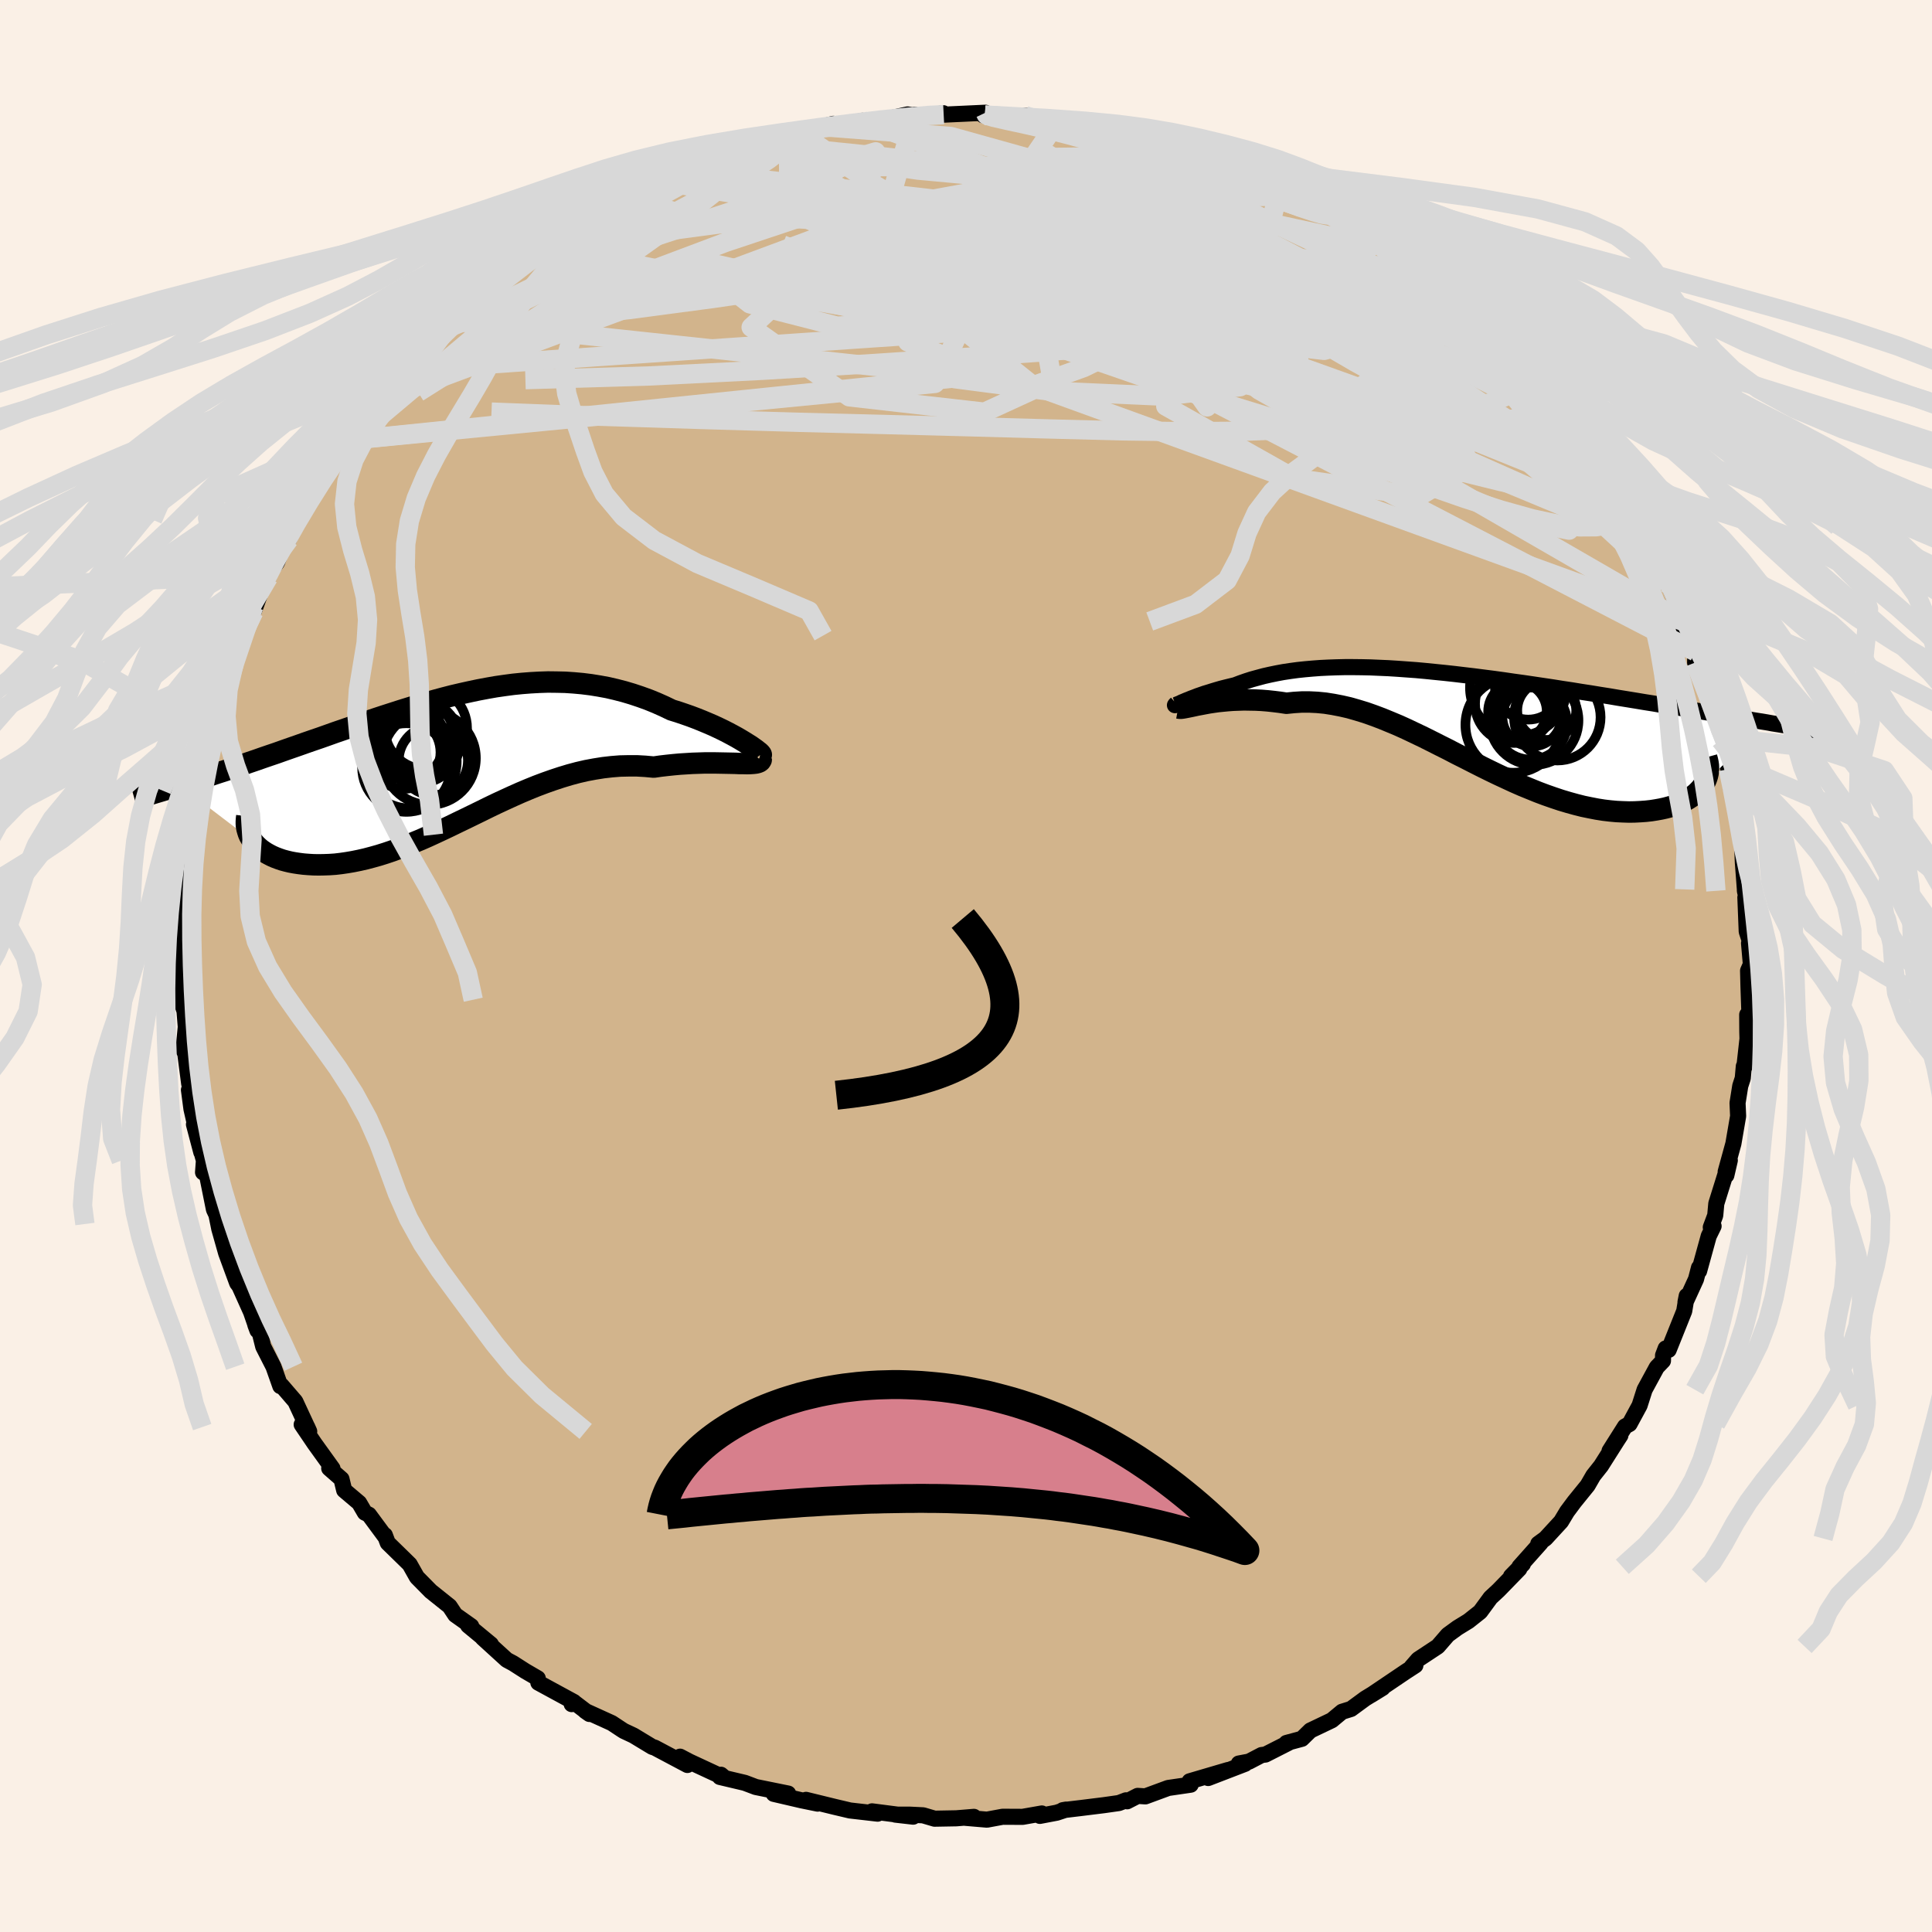 <svg viewBox="-100 -100 200 200" xmlns="http://www.w3.org/2000/svg" width="500" height="500" id="face-svg">
    <defs>
      <clipPath id="leftEyeClipPath">
        <polyline points="30.23,-1.64 29.88,-1.86 29.5,-2.09 29.09,-2.33 28.65,-2.57 28.18,-2.82 27.69,-3.07 27.17,-3.32 26.63,-3.57 26.07,-3.81 25.5,-4.05 24.9,-4.29 24.29,-4.52 23.66,-4.74 23.01,-4.96 22.36,-5.16 21.57,-5.54 20.76,-5.9 19.95,-6.23 19.12,-6.53 18.28,-6.81 17.44,-7.06 16.59,-7.28 15.73,-7.48 14.86,-7.64 13.99,-7.78 13.11,-7.89 12.23,-7.97 11.34,-8.03 10.45,-8.05 9.56,-8.06 8.66,-8.03 7.76,-7.98 6.86,-7.91 5.96,-7.82 5.06,-7.7 4.16,-7.57 3.25,-7.41 2.35,-7.24 1.45,-7.05 0.55,-6.85 -0.35,-6.64 -1.24,-6.41 -2.13,-6.17 -3.02,-5.92 -3.91,-5.66 -4.79,-5.39 -5.66,-5.12 -6.53,-4.84 -7.4,-4.56 -8.25,-4.28 -9.11,-3.99 -9.95,-3.7 -10.78,-3.42 -11.61,-3.13 -12.43,-2.85 -13.24,-2.56 -14.03,-2.28 -14.82,-2.01 -15.6,-1.74 -16.36,-1.47 -17.11,-1.21 -17.85,-0.95 -18.58,-0.69 -19.29,-0.45 -19.99,-0.21 -20.67,0.03 -21.35,0.26 -22.01,0.49 -22.67,0.71 -23.31,0.93 -23.94,1.14 -24.57,1.34 -25.17,1.54 -25.77,1.74 -26.36,1.93 -26.93,2.11 -27.49,2.29 -28.04,2.47 -28.57,2.63 -21.05,8.36 -20.87,8.59 -20.67,8.81 -20.45,9.02 -20.21,9.23 -19.95,9.42 -19.66,9.61 -19.36,9.78 -19.03,9.95 -18.69,10.1 -18.32,10.24 -17.94,10.37 -17.53,10.48 -17.11,10.58 -16.68,10.66 -16.22,10.73 -15.74,10.79 -15.24,10.83 -14.73,10.86 -14.19,10.87 -13.63,10.86 -13.06,10.84 -12.47,10.8 -11.87,10.73 -11.25,10.64 -10.61,10.53 -9.97,10.4 -9.31,10.25 -8.63,10.07 -7.95,9.88 -7.25,9.66 -6.54,9.42 -5.82,9.15 -5.09,8.87 -4.36,8.57 -3.61,8.26 -2.86,7.93 -2.1,7.58 -1.33,7.22 -0.55,6.85 0.23,6.47 1.02,6.09 1.82,5.7 2.62,5.31 3.43,4.91 4.24,4.52 5.06,4.14 5.89,3.76 6.72,3.39 7.55,3.04 8.39,2.7 9.24,2.38 10.09,2.08 10.94,1.8 11.8,1.54 12.66,1.31 13.53,1.11 14.39,0.95 15.27,0.81 16.14,0.71 17.01,0.64 17.89,0.62 18.77,0.62 19.64,0.67 20.51,0.75 21.2,0.65 21.89,0.57 22.56,0.5 23.22,0.44 23.87,0.4 24.51,0.36 25.13,0.34 25.74,0.32 26.33,0.32 26.9,0.32 27.44,0.33 27.97,0.34 28.47,0.35 28.94,0.36 29.38,0.38" />
      </clipPath>
      <clipPath id="rightEyeClipPath">
        <polyline points="-28.54,-1.92 -28.32,-2.01 -28.09,-2.11 -27.83,-2.21 -27.54,-2.33 -27.24,-2.44 -26.91,-2.57 -26.56,-2.69 -26.19,-2.82 -25.79,-2.94 -25.38,-3.07 -24.95,-3.2 -24.5,-3.33 -24.03,-3.45 -23.54,-3.57 -23.04,-3.69 -22.49,-3.9 -21.92,-4.1 -21.33,-4.29 -20.71,-4.46 -20.08,-4.63 -19.42,-4.78 -18.74,-4.92 -18.04,-5.05 -17.31,-5.16 -16.57,-5.26 -15.81,-5.34 -15.02,-5.41 -14.22,-5.47 -13.4,-5.51 -12.56,-5.54 -11.7,-5.56 -10.83,-5.56 -9.94,-5.55 -9.03,-5.53 -8.11,-5.49 -7.18,-5.45 -6.23,-5.39 -5.27,-5.32 -4.3,-5.25 -3.32,-5.16 -2.33,-5.06 -1.34,-4.96 -0.33,-4.85 0.67,-4.73 1.69,-4.61 2.7,-4.48 3.72,-4.35 4.74,-4.21 5.76,-4.06 6.78,-3.92 7.8,-3.77 8.81,-3.62 9.82,-3.47 10.82,-3.31 11.82,-3.16 12.8,-3 13.78,-2.85 14.75,-2.69 15.71,-2.54 16.65,-2.38 17.58,-2.23 18.5,-2.08 19.4,-1.93 20.29,-1.79 21.16,-1.64 22.02,-1.5 22.86,-1.36 23.69,-1.22 24.52,-1.09 25.32,-0.95 26.12,-0.82 26.9,-0.69 27.66,-0.56 28.42,-0.44 29.15,-0.31 29.88,-0.19 30.58,-0.07 31.27,0.04 31.95,0.15 25.51,6.51 25.35,6.76 25.16,7.01 24.94,7.24 24.71,7.47 24.44,7.69 24.16,7.9 23.85,8.1 23.51,8.29 23.15,8.47 22.77,8.63 22.37,8.78 21.94,8.91 21.49,9.03 21.03,9.13 20.53,9.22 20.02,9.3 19.48,9.36 18.92,9.4 18.34,9.43 17.73,9.44 17.11,9.42 16.46,9.39 15.8,9.33 15.12,9.25 14.42,9.14 13.7,9 12.97,8.85 12.22,8.66 11.46,8.45 10.69,8.22 9.91,7.96 9.11,7.68 8.31,7.38 7.5,7.05 6.67,6.71 5.85,6.35 5.01,5.96 4.17,5.57 3.32,5.16 2.47,4.74 1.62,4.31 0.76,3.87 -0.1,3.44 -0.96,2.99 -1.82,2.56 -2.69,2.12 -3.55,1.69 -4.41,1.28 -5.27,0.87 -6.13,0.48 -6.99,0.12 -7.84,-0.23 -8.69,-0.55 -9.54,-0.85 -10.39,-1.11 -11.23,-1.35 -12.06,-1.54 -12.89,-1.7 -13.71,-1.83 -14.53,-1.91 -15.34,-1.95 -16.15,-1.95 -16.94,-1.9 -17.73,-1.82 -18.39,-1.92 -19.04,-2 -19.69,-2.07 -20.32,-2.12 -20.93,-2.15 -21.54,-2.16 -22.13,-2.17 -22.7,-2.15 -23.26,-2.13 -23.8,-2.09 -24.33,-2.04 -24.83,-1.99 -25.32,-1.92 -25.78,-1.85 -26.21,-1.77" />
      </clipPath>
      <filter id="fuzzy">
        <feTurbulence id="turbulence" baseFrequency="0.05" numOctaves="3" type="noise" result="noise" />
        <feDisplacementMap in="SourceGraphic" in2="noise" scale="2" />
      </filter>
      <linearGradient id="rainbowGradient" x1="0%" y1="0%" x2="100%" y2="0%">
        <stop offset="0%" style="stop-color: [object Object]; stop-opacity: 1" />
        <stop offset="50%" style="stop-color: [object Object]; stop-opacity: 1" />
        <stop offset="100%" style="stop-color: [object Object]; stop-opacity: 1" />
      </linearGradient>
    </defs>
    <rect x="-100" y="-100" width="100%" height="100%" fill="rgb(250, 240, 230)" />
    <polyline id="faceContour" points="81.25,-0.17 80.96,0.49 81,2.07 81.12,5.56 80.87,5.04 80.88,6.82 80.9,7.54 80.57,10.49 80.52,10.38 80.41,11.62 80.15,12.42 79.87,14.18 79.93,15.54 79.44,18.39 78.64,21.3 78.71,21.67 79.07,20.12 77.67,24.6 77.56,25.82 77.1,27.05 77.39,26.93 76.89,27.95 75.89,31.58 75.88,31.23 75.57,32.42 74.48,34.8 74.61,34.15 74.35,35.72 72.74,39.74 72.43,39.59 72.16,40.3 72.15,40.87 71.51,41.54 70.25,43.86 69.73,45.49 68.69,47.41 68.22,47.67 66.62,50.2 67.74,48.6 67.4,49.12 65.74,51.74 64.94,52.75 64.35,53.77 62.98,55.46 62.22,56.48 61.6,57.51 59.99,59.26 59.24,59.81 59.49,59.72 57.29,62.19 57.65,61.91 56.42,63.17 57.28,62.41 55.12,64.63 54.3,65.39 53.23,66.85 52.02,67.81 50.88,68.51 49.88,69.24 48.84,70.44 46.81,71.78 46.13,72.56 46.52,72.4 45.52,73.05 41.95,75.46 43.13,74.73 41.33,75.83 39.86,76.91 38.93,77.2 37.87,78.08 35.65,79.14 34.77,80 33.17,80.43 33.4,80.41 31,81.63 30.6,81.68 29.3,82.36 28.24,82.56 28.89,82.59 25.07,84.06 27.13,83.23 23.15,84.4 23.26,84.75 20.93,85.09 18.57,85.96 17.77,85.91 16.68,86.47 16.56,86.37 15.83,86.65 14.28,86.87 11.86,87.17 10.02,87.39 10.36,87.33 9.39,87.65 7.65,87.98 7.85,87.73 5.86,88.08 3.79,88.07 2.17,88.37 -0.06,88.18 0.82,88.08 -1.01,88.23 -3.25,88.27 -4.44,87.92 -5.87,87.85 -7.31,87.85 -5.47,88.06 -9.73,87.51 -9.15,87.75 -10.09,87.64 -12.01,87.42 -13.58,87.05 -16.56,86.32 -15.36,86.71 -17.02,86.37 -19.9,85.7 -18.41,85.67 -21.76,84.99 -22.9,84.56 -25.48,83.95 -25.37,83.72 -24.97,84.06 -28.63,82.36 -29.6,81.85 -28.84,82.71 -32.23,80.91 -32.47,80.84 -34.42,79.66 -35.42,79.19 -35.61,79.07 -36.67,78.37 -39.42,77.12 -38.98,77.43 -40.44,76.32 -40.82,76.41 -40.59,76.19 -44.27,74.19 -44.33,73.74 -45.62,72.99 -46.87,72.19 -47.54,71.83 -50.03,69.56 -49.18,70.22 -51.54,68.27 -51.17,68.46 -51.22,68.34 -52.87,67.17 -53.46,66.28 -55.4,64.73 -56.84,63.27 -57.59,61.94 -58.14,61.4 -59.86,59.72 -60.16,58.92 -60.14,59.06 -61.81,56.8 -62.23,56.59 -62.82,55.58 -64.37,54.27 -64.65,53.11 -65.92,52 -65.58,52.02 -67.43,49.45 -68.77,47.47 -68.19,47.73 -67.99,48.18 -69.43,45.08 -70.86,43.42 -70.98,43.49 -71.69,41.48 -72.75,39.4 -73.08,38.08 -73.57,37.14 -73.35,37.73 -74.01,35.82 -75.22,33.13 -75.45,32.82 -75.9,31.6 -76.59,29.72 -77.3,27.21 -77.4,26.71 -77.6,25.74 -77.85,25.21 -78.52,21.88 -78.39,21.74 -78.98,21.36 -78.89,20.14 -79.92,16.4 -79.16,19.28 -80.18,14.8 -80.44,12.83 -80.16,12.92 -80.41,12.22 -80.86,8.77 -81,8.74 -80.77,6.33 -80.75,6.52 -80.9,4.66 -81.3,3.49 -81.33,0.9 -81.21,0.9 -80.95,-2.78 -81.09,-2.59 -81.09,-3.15 -80.98,-5.82 -80.92,-7.29 -80.75,-10.04 -80.57,-8.6 -80.71,-9.76 -80.47,-13.06 -80.34,-13.59 -79.81,-16.28 -79.44,-18.2 -79.69,-16.91 -78.84,-20.46 -78.64,-21.41 -78.59,-21.41 -78.66,-21.87 -78.33,-23.95 -77.48,-25.76 -77.2,-27.01 -76.87,-28.53 -76.49,-29.72 -75.76,-31.35 -75.24,-33.08 -74.85,-34.08 -74.87,-34.2 -73.74,-37.19 -73.75,-36.65 -72.65,-39.69 -72.22,-40.23 -72.27,-40.51 -71.33,-41.77 -70.48,-43.9 -70.09,-44.17 -69.21,-46.22 -69.16,-46.2 -67.89,-48.49 -66.32,-51.3 -66.61,-50.67 -66,-51.87 -64.25,-53.9 -63.85,-54.43 -63.71,-55.06 -62.12,-56.4 -61.22,-57.87 -60.77,-58.2 -60.92,-58.48 -59.26,-60.54 -58.81,-61.19 -57.97,-61.73 -56.82,-62.88 -54.92,-64.53 -54.1,-65.49 -53.76,-66.01 -53.03,-66.91 -52.98,-66.74 -51.65,-68.06 -49.67,-69.86 -48.16,-70.98 -46.42,-72.57 -44.85,-73.65 -44.77,-73.64 -45.27,-73.51 -43.43,-74.43 -42.63,-75.06 -41.48,-76.1 -39.39,-76.96 -37.78,-78.35 -37.5,-78.06 -35.37,-79.52 -33.71,-80.35 -32.72,-80.76 -33.85,-80.16 -31.37,-81.18 -32.42,-80.77 -28.95,-82.29 -29.39,-82.08 -25.85,-83.89 -25.66,-83.78 -24.4,-84.24 -22.66,-84.54 -22.55,-85 -20.46,-85.53 -19.23,-85.87 -19.59,-85.44 -19.17,-85.57 -17.23,-86.29 -13.73,-87.18 -14.4,-86.85 -12.99,-86.98 -10.72,-87.5 -10.46,-87.37 -8.68,-87.56 -6.06,-88.15 -4.96,-87.98 -5.3,-88.12 -3.47,-88.1 -2.35,-88.28 -2.31,-88.13 2,-88.33 1.96,-88.04 1.78,-88.07 1.96,-88.09 5.14,-87.95 7.66,-87.64 6.11,-88.04 9.53,-87.51 9.23,-87.55 12.21,-87.05 13.03,-87.19 14.16,-87.12 14.44,-87.05 17.86,-86.07 17.04,-86.53 16.81,-86.13 19.31,-85.93 20.99,-85.38 24.3,-84.22 25.37,-83.81 26.2,-83.48 26.26,-83.63 27.79,-83.05 28.45,-82.59 28.33,-82.83 31.32,-81.27 32.16,-81.32 32.57,-80.9 34.06,-79.98 34.49,-79.77 36.15,-78.87 38.18,-78.06 40.19,-76.41 38.82,-77.55 40.39,-76.34 41.1,-76.06 43.38,-74.48 45.14,-73.49 46.1,-72.96 47.21,-71.66 46.82,-72.11 49.47,-69.88 48.06,-71.23 50.71,-69.1 52.81,-66.98 52.43,-67.01 54.36,-65.14 54.91,-64.97 55.54,-64.44 56.82,-63.26 56.91,-62.72 58.47,-60.87 58.92,-60.56 59.94,-59.09 61.18,-57.54 62.41,-56.66 63,-56.11 63.15,-55.41 63.78,-54.64 65.71,-51.42 64.94,-52.94 67.23,-49.37 67.96,-48.15 68.43,-47.46 68.23,-47.72 68.45,-47.16 69.45,-45.5 70.47,-44.01 70.11,-44.29 71.24,-41.89 72.57,-39.6 72.95,-38.98 73.79,-36.9 74.06,-35.79 74.25,-35.67 74.29,-34.82 75.5,-32.53 75.48,-31.41 76.3,-29.53 77.07,-27.55 77.51,-26.7 77.47,-25.39 78.22,-23.64 78.7,-22.2 78.11,-23.39 78.92,-20.38 78.95,-21.16 79.16,-18.56 79.67,-16.72 79.74,-16.64 80.39,-13.33 80.33,-12.98 80.42,-10.71 80.63,-7.93 80.63,-7.78 80.91,-6.58 80.68,-7.1 80.82,-3.57 81.27,-2.19 81.06,-2.35 81.25,-0.17 80.96,0.49" fill="rgb(210, 180, 140)" stroke="black" stroke-width="1.667" stroke-linejoin="round" filter="url(#fuzzy)" />
    <g transform="translate(50.9 -25.38)">
      <polyline id="rightCountour" points="-28.54,-1.92 -28.32,-2.01 -28.09,-2.11 -27.83,-2.21 -27.54,-2.33 -27.24,-2.44 -26.91,-2.57 -26.56,-2.69 -26.19,-2.82 -25.79,-2.94 -25.38,-3.07 -24.95,-3.2 -24.5,-3.33 -24.03,-3.45 -23.54,-3.57 -23.04,-3.69 -22.49,-3.9 -21.92,-4.1 -21.33,-4.29 -20.71,-4.46 -20.08,-4.63 -19.42,-4.78 -18.74,-4.92 -18.04,-5.05 -17.31,-5.16 -16.57,-5.26 -15.81,-5.34 -15.02,-5.41 -14.22,-5.47 -13.4,-5.51 -12.56,-5.54 -11.7,-5.56 -10.83,-5.56 -9.94,-5.55 -9.03,-5.53 -8.11,-5.49 -7.18,-5.45 -6.23,-5.39 -5.27,-5.32 -4.3,-5.25 -3.32,-5.16 -2.33,-5.06 -1.34,-4.96 -0.33,-4.85 0.67,-4.73 1.69,-4.61 2.7,-4.48 3.72,-4.35 4.74,-4.21 5.76,-4.06 6.78,-3.92 7.8,-3.77 8.81,-3.62 9.82,-3.47 10.82,-3.31 11.82,-3.16 12.8,-3 13.78,-2.85 14.75,-2.69 15.71,-2.54 16.65,-2.38 17.58,-2.23 18.5,-2.08 19.4,-1.93 20.29,-1.79 21.16,-1.64 22.02,-1.5 22.86,-1.36 23.69,-1.22 24.52,-1.09 25.32,-0.95 26.12,-0.82 26.9,-0.69 27.66,-0.56 28.42,-0.44 29.15,-0.31 29.88,-0.19 30.58,-0.07 31.27,0.04 31.95,0.15 25.51,6.51 25.35,6.76 25.16,7.01 24.94,7.24 24.71,7.47 24.44,7.69 24.16,7.9 23.85,8.1 23.51,8.29 23.15,8.47 22.77,8.63 22.37,8.78 21.94,8.91 21.49,9.03 21.03,9.13 20.53,9.22 20.02,9.3 19.48,9.36 18.92,9.4 18.34,9.43 17.73,9.44 17.11,9.42 16.46,9.39 15.8,9.33 15.12,9.25 14.42,9.14 13.7,9 12.97,8.85 12.22,8.66 11.46,8.45 10.69,8.22 9.91,7.96 9.11,7.68 8.31,7.38 7.5,7.05 6.67,6.71 5.85,6.35 5.01,5.96 4.17,5.57 3.32,5.16 2.47,4.74 1.62,4.31 0.76,3.87 -0.1,3.44 -0.96,2.99 -1.82,2.56 -2.69,2.12 -3.55,1.69 -4.41,1.28 -5.27,0.87 -6.13,0.48 -6.99,0.12 -7.84,-0.23 -8.69,-0.55 -9.54,-0.85 -10.39,-1.11 -11.23,-1.35 -12.06,-1.54 -12.89,-1.7 -13.71,-1.83 -14.53,-1.91 -15.34,-1.95 -16.15,-1.95 -16.94,-1.9 -17.73,-1.82 -18.39,-1.92 -19.04,-2 -19.69,-2.07 -20.32,-2.12 -20.93,-2.15 -21.54,-2.16 -22.13,-2.17 -22.7,-2.15 -23.26,-2.13 -23.8,-2.09 -24.33,-2.04 -24.83,-1.99 -25.32,-1.92 -25.78,-1.85 -26.21,-1.77" fill="white" stroke="white" stroke-width="0" stroke-linejoin="round" filter="url(#fuzzy)" />
    </g>
    <g transform="translate(-52.83 -21.34)">
      <polyline id="leftCountour" points="30.23,-1.64 29.88,-1.86 29.5,-2.09 29.09,-2.33 28.65,-2.57 28.18,-2.82 27.69,-3.07 27.17,-3.32 26.63,-3.57 26.07,-3.81 25.5,-4.05 24.9,-4.29 24.29,-4.52 23.66,-4.74 23.01,-4.96 22.36,-5.16 21.57,-5.54 20.76,-5.9 19.95,-6.23 19.12,-6.53 18.28,-6.81 17.44,-7.06 16.59,-7.28 15.73,-7.48 14.86,-7.64 13.99,-7.78 13.11,-7.89 12.23,-7.97 11.34,-8.03 10.45,-8.05 9.56,-8.06 8.66,-8.03 7.76,-7.98 6.86,-7.91 5.96,-7.82 5.06,-7.7 4.16,-7.57 3.25,-7.41 2.35,-7.24 1.45,-7.05 0.55,-6.85 -0.35,-6.64 -1.24,-6.41 -2.13,-6.17 -3.02,-5.92 -3.91,-5.66 -4.79,-5.39 -5.66,-5.12 -6.53,-4.84 -7.4,-4.56 -8.25,-4.28 -9.11,-3.99 -9.95,-3.7 -10.78,-3.42 -11.61,-3.13 -12.43,-2.85 -13.24,-2.56 -14.03,-2.28 -14.82,-2.01 -15.6,-1.74 -16.36,-1.47 -17.11,-1.21 -17.85,-0.95 -18.58,-0.69 -19.29,-0.45 -19.99,-0.21 -20.67,0.03 -21.35,0.26 -22.01,0.49 -22.67,0.71 -23.31,0.93 -23.94,1.14 -24.57,1.34 -25.17,1.54 -25.77,1.74 -26.36,1.93 -26.93,2.11 -27.49,2.29 -28.04,2.47 -28.57,2.63 -21.05,8.36 -20.87,8.59 -20.67,8.81 -20.45,9.02 -20.21,9.23 -19.95,9.42 -19.66,9.61 -19.36,9.78 -19.03,9.95 -18.69,10.1 -18.32,10.24 -17.94,10.37 -17.53,10.48 -17.11,10.58 -16.68,10.66 -16.22,10.73 -15.74,10.79 -15.24,10.83 -14.73,10.86 -14.19,10.87 -13.63,10.86 -13.06,10.84 -12.47,10.8 -11.87,10.73 -11.25,10.64 -10.61,10.53 -9.97,10.4 -9.31,10.25 -8.63,10.07 -7.95,9.88 -7.25,9.66 -6.54,9.42 -5.82,9.15 -5.09,8.87 -4.36,8.57 -3.61,8.26 -2.86,7.93 -2.1,7.58 -1.33,7.22 -0.55,6.85 0.23,6.47 1.02,6.09 1.82,5.7 2.62,5.31 3.43,4.91 4.24,4.52 5.06,4.14 5.89,3.76 6.72,3.39 7.55,3.04 8.39,2.7 9.24,2.38 10.09,2.08 10.94,1.8 11.8,1.54 12.66,1.31 13.53,1.11 14.39,0.95 15.27,0.81 16.14,0.71 17.01,0.64 17.89,0.62 18.77,0.62 19.64,0.67 20.51,0.75 21.2,0.65 21.89,0.57 22.56,0.5 23.22,0.44 23.87,0.4 24.51,0.36 25.13,0.34 25.74,0.32 26.33,0.32 26.9,0.32 27.44,0.33 27.97,0.34 28.47,0.35 28.94,0.36 29.38,0.38" fill="white" stroke="white" stroke-width="0" stroke-linejoin="round" filter="url(#fuzzy)" />
    </g>
    <g transform="translate(50.9 -25.38)">
      <polyline id="rightUpper" points="-29.13,-1.77 -29.21,-1.7 -29.25,-1.65 -29.27,-1.62 -29.25,-1.62 -29.2,-1.63 -29.12,-1.66 -29.02,-1.71 -28.88,-1.76 -28.72,-1.83 -28.54,-1.92 -28.32,-2.01 -28.09,-2.11 -27.83,-2.21 -27.54,-2.33 -27.24,-2.44 -26.91,-2.57 -26.56,-2.69 -26.19,-2.82 -25.79,-2.94 -25.38,-3.07 -24.95,-3.2 -24.5,-3.33 -24.03,-3.45 -23.54,-3.57 -23.04,-3.69 -22.49,-3.9 -21.92,-4.1 -21.33,-4.29 -20.71,-4.46 -20.08,-4.63 -19.42,-4.78 -18.74,-4.92 -18.04,-5.05 -17.31,-5.16 -16.57,-5.26 -15.81,-5.34 -15.02,-5.41 -14.22,-5.47 -13.4,-5.51 -12.56,-5.54 -11.7,-5.56 -10.83,-5.56 -9.94,-5.55 -9.03,-5.53 -8.11,-5.49 -7.18,-5.45 -6.23,-5.39 -5.27,-5.32 -4.3,-5.25 -3.32,-5.16 -2.33,-5.06 -1.34,-4.96 -0.33,-4.85 0.67,-4.73 1.69,-4.61 2.7,-4.48 3.72,-4.35 4.74,-4.21 5.76,-4.06 6.78,-3.92 7.8,-3.77 8.81,-3.62 9.82,-3.47 10.82,-3.31 11.82,-3.16 12.8,-3 13.78,-2.85 14.75,-2.69 15.71,-2.54 16.65,-2.38 17.58,-2.23 18.5,-2.08 19.4,-1.93 20.29,-1.79 21.16,-1.64 22.02,-1.5 22.86,-1.36 23.69,-1.22 24.52,-1.09 25.32,-0.95 26.12,-0.82 26.9,-0.69 27.66,-0.56 28.42,-0.44 29.15,-0.31 29.88,-0.19 30.58,-0.07 31.27,0.04 31.95,0.15 32.61,0.27 33.25,0.37 33.88,0.48 34.49,0.58 35.09,0.68 35.67,0.78 36.24,0.88 36.78,0.97 37.32,1.06 37.84,1.15" fill="none" stroke="black" stroke-width="1.667" stroke-linejoin="round" filter="url(#fuzzy)" />
      <polyline id="rightLower" points="-28.94,-1.33 -28.83,-1.31 -28.68,-1.3 -28.49,-1.32 -28.26,-1.36 -28,-1.41 -27.7,-1.47 -27.37,-1.54 -27.01,-1.62 -26.63,-1.69 -26.21,-1.77 -25.78,-1.85 -25.32,-1.92 -24.83,-1.99 -24.33,-2.04 -23.8,-2.09 -23.26,-2.13 -22.7,-2.15 -22.13,-2.17 -21.54,-2.16 -20.93,-2.15 -20.32,-2.12 -19.69,-2.07 -19.04,-2 -18.39,-1.92 -17.73,-1.82 -16.94,-1.9 -16.15,-1.95 -15.34,-1.95 -14.53,-1.91 -13.71,-1.83 -12.89,-1.7 -12.06,-1.54 -11.23,-1.35 -10.39,-1.11 -9.54,-0.85 -8.69,-0.55 -7.84,-0.23 -6.99,0.12 -6.13,0.48 -5.27,0.87 -4.41,1.28 -3.55,1.69 -2.69,2.12 -1.82,2.56 -0.96,2.99 -0.1,3.44 0.76,3.87 1.62,4.31 2.47,4.74 3.32,5.16 4.17,5.57 5.01,5.96 5.85,6.35 6.67,6.71 7.5,7.05 8.31,7.38 9.11,7.68 9.91,7.96 10.69,8.22 11.46,8.45 12.22,8.66 12.97,8.85 13.7,9 14.42,9.14 15.12,9.25 15.8,9.33 16.46,9.39 17.11,9.42 17.73,9.44 18.34,9.43 18.92,9.4 19.48,9.36 20.02,9.3 20.53,9.22 21.03,9.13 21.49,9.03 21.94,8.91 22.37,8.78 22.77,8.63 23.15,8.47 23.51,8.29 23.85,8.1 24.16,7.9 24.44,7.69 24.71,7.47 24.94,7.24 25.16,7.01 25.35,6.76 25.51,6.51 25.65,6.25 25.76,5.99 25.85,5.72 25.91,5.45 25.95,5.18 25.96,4.9 25.95,4.62 25.91,4.34 25.85,4.06 25.77,3.77" fill="none" stroke="black" stroke-width="2.222" stroke-linejoin="round" filter="url(#fuzzy)" />
      <circle r="3.034" cx="6.188" cy="-0.962" stroke="black" fill="none" stroke-width="1.0" filter="url(#fuzzy)" clip-path="url(#rightEyeClipPath)" /><circle r="4.956" cx="5.758" cy="0.418" stroke="black" fill="none" stroke-width="1.0" filter="url(#fuzzy)" clip-path="url(#rightEyeClipPath)" /><circle r="3.446" cx="7.298" cy="-3.572" stroke="black" fill="none" stroke-width="1.0" filter="url(#fuzzy)" clip-path="url(#rightEyeClipPath)" /><circle r="3.058" cx="7.683" cy="-0.412" stroke="black" fill="none" stroke-width="1.0" filter="url(#fuzzy)" clip-path="url(#rightEyeClipPath)" /><circle r="4.478" cx="10.313" cy="-0.372" stroke="black" fill="none" stroke-width="1.0" filter="url(#fuzzy)" clip-path="url(#rightEyeClipPath)" /><circle r="4.052" cx="5.848" cy="-1.762" stroke="black" fill="none" stroke-width="1.0" filter="url(#fuzzy)" clip-path="url(#rightEyeClipPath)" /><circle r="4.596" cx="7.903" cy="-0.037" stroke="black" fill="none" stroke-width="1.0" filter="url(#fuzzy)" clip-path="url(#rightEyeClipPath)" /><circle r="3.054" cx="9.218" cy="-1.077" stroke="black" fill="none" stroke-width="1.0" filter="url(#fuzzy)" clip-path="url(#rightEyeClipPath)" /><circle r="4.994" cx="6.268" cy="-3.422" stroke="black" fill="none" stroke-width="1.0" filter="url(#fuzzy)" clip-path="url(#rightEyeClipPath)" /><circle r="3.768" cx="7.553" cy="0.248" stroke="black" fill="none" stroke-width="1.0" filter="url(#fuzzy)" clip-path="url(#rightEyeClipPath)" />
      </g>
    <g transform="translate(-52.83 -21.34)">
      <polyline id="leftUpper" points="31.53,-0.54 31.61,-0.52 31.64,-0.53 31.62,-0.58 31.55,-0.67 31.44,-0.78 31.27,-0.91 31.07,-1.07 30.83,-1.24 30.55,-1.44 30.23,-1.64 29.88,-1.86 29.5,-2.09 29.09,-2.33 28.65,-2.57 28.18,-2.82 27.69,-3.07 27.17,-3.32 26.63,-3.57 26.07,-3.81 25.5,-4.05 24.9,-4.29 24.29,-4.52 23.66,-4.74 23.01,-4.96 22.36,-5.16 21.57,-5.54 20.76,-5.9 19.95,-6.23 19.12,-6.53 18.28,-6.81 17.44,-7.06 16.59,-7.28 15.73,-7.48 14.86,-7.64 13.99,-7.78 13.11,-7.89 12.23,-7.97 11.34,-8.03 10.45,-8.05 9.56,-8.06 8.66,-8.03 7.76,-7.98 6.86,-7.91 5.96,-7.82 5.06,-7.7 4.16,-7.57 3.25,-7.41 2.35,-7.24 1.45,-7.05 0.55,-6.85 -0.35,-6.64 -1.24,-6.41 -2.13,-6.17 -3.02,-5.92 -3.91,-5.66 -4.79,-5.39 -5.66,-5.12 -6.53,-4.84 -7.4,-4.56 -8.25,-4.28 -9.11,-3.99 -9.95,-3.7 -10.78,-3.42 -11.61,-3.13 -12.43,-2.85 -13.24,-2.56 -14.03,-2.28 -14.82,-2.01 -15.6,-1.74 -16.36,-1.47 -17.11,-1.21 -17.85,-0.95 -18.58,-0.69 -19.29,-0.45 -19.99,-0.21 -20.67,0.03 -21.35,0.26 -22.01,0.49 -22.67,0.71 -23.31,0.93 -23.94,1.14 -24.57,1.34 -25.17,1.54 -25.77,1.74 -26.36,1.93 -26.93,2.11 -27.49,2.29 -28.04,2.47 -28.57,2.63 -29.1,2.8 -29.61,2.96 -30.1,3.11 -30.59,3.26 -31.06,3.4 -31.52,3.54 -31.97,3.68 -32.4,3.81 -32.82,3.94 -33.24,4.06" fill="none" stroke="black" stroke-width="2.222" stroke-linejoin="round" filter="url(#fuzzy)" />
      <polyline id="leftLower" points="31.63,-0.15 31.63,0 31.56,0.12 31.45,0.21 31.28,0.28 31.07,0.33 30.81,0.36 30.51,0.38 30.17,0.39 29.79,0.38 29.38,0.38 28.94,0.36 28.47,0.35 27.97,0.34 27.44,0.33 26.9,0.32 26.33,0.32 25.74,0.32 25.13,0.34 24.51,0.36 23.87,0.4 23.22,0.44 22.56,0.5 21.89,0.57 21.2,0.65 20.51,0.75 19.64,0.67 18.77,0.62 17.89,0.62 17.01,0.64 16.14,0.71 15.27,0.81 14.39,0.95 13.53,1.11 12.66,1.31 11.8,1.54 10.94,1.8 10.09,2.08 9.24,2.38 8.39,2.7 7.55,3.04 6.72,3.39 5.89,3.76 5.06,4.14 4.24,4.52 3.43,4.91 2.62,5.31 1.82,5.7 1.02,6.09 0.23,6.47 -0.55,6.85 -1.33,7.22 -2.1,7.58 -2.86,7.93 -3.61,8.26 -4.36,8.57 -5.09,8.87 -5.82,9.15 -6.54,9.42 -7.25,9.66 -7.95,9.88 -8.63,10.07 -9.31,10.25 -9.97,10.4 -10.61,10.53 -11.25,10.64 -11.87,10.73 -12.47,10.8 -13.06,10.84 -13.63,10.86 -14.19,10.87 -14.73,10.86 -15.24,10.83 -15.74,10.79 -16.22,10.73 -16.68,10.66 -17.11,10.58 -17.53,10.48 -17.94,10.37 -18.32,10.24 -18.69,10.1 -19.03,9.95 -19.36,9.78 -19.66,9.61 -19.95,9.42 -20.21,9.23 -20.45,9.02 -20.67,8.81 -20.87,8.59 -21.05,8.36 -21.2,8.13 -21.34,7.89 -21.45,7.64 -21.53,7.39 -21.6,7.14 -21.65,6.88 -21.67,6.62 -21.67,6.36 -21.65,6.09 -21.62,5.83" fill="none" stroke="black" stroke-width="2.222" stroke-linejoin="round" filter="url(#fuzzy)" />
      <circle r="4.262" cx="-3.085" cy="-3.291" stroke="black" fill="none" stroke-width="1.0" filter="url(#fuzzy)" clip-path="url(#leftEyeClipPath)" /><circle r="4.882" cx="-4.775" cy="0.144" stroke="black" fill="none" stroke-width="1.0" filter="url(#fuzzy)" clip-path="url(#leftEyeClipPath)" /><circle r="3.712" cx="-4.975" cy="-1.666" stroke="black" fill="none" stroke-width="1.0" filter="url(#fuzzy)" clip-path="url(#leftEyeClipPath)" /><circle r="3.844" cx="-4.025" cy="-2.436" stroke="black" fill="none" stroke-width="1.0" filter="url(#fuzzy)" clip-path="url(#leftEyeClipPath)" /><circle r="3.584" cx="-2.31" cy="0.069" stroke="black" fill="none" stroke-width="1.0" filter="url(#fuzzy)" clip-path="url(#leftEyeClipPath)" /><circle r="3.766" cx="-5.335" cy="-0.771" stroke="black" fill="none" stroke-width="1.0" filter="url(#fuzzy)" clip-path="url(#leftEyeClipPath)" /><circle r="4.586" cx="-5.095" cy="0.794" stroke="black" fill="none" stroke-width="1.0" filter="url(#fuzzy)" clip-path="url(#leftEyeClipPath)" /><circle r="4.346" cx="-3.895" cy="-1.886" stroke="black" fill="none" stroke-width="1.0" filter="url(#fuzzy)" clip-path="url(#leftEyeClipPath)" /><circle r="4.834" cx="-2.745" cy="-0.176" stroke="black" fill="none" stroke-width="1.0" filter="url(#fuzzy)" clip-path="url(#leftEyeClipPath)" /><circle r="3.922" cx="-4.96" cy="-1.836" stroke="black" fill="none" stroke-width="1.0" filter="url(#fuzzy)" clip-path="url(#leftEyeClipPath)" />
    </g>
    <g id="hairs">
      <polyline points="-24.4,-84.24 -23.15,-84.57 -22.16,-84.91 -21.3,-85.17 -20.61,-85.31 -20.05,-85.39 -19.55,-85.41 -19.14,-85.38 -18.87,-85.27 -18.83,-85.03 -19.06,-84.66 -19.58,-84.16 -20.4,-83.52 -21.55,-82.75 -23.09,-81.83 -25.1,-80.7 -27.66,-79.32 -30.82,-77.63 -34.56,-75.63 -38.8,-73.37 -43.43,-70.97 -48.37,-68.56" fill="none" stroke="rgb(216, 216, 216)" stroke-width="2" stroke-linejoin="round" filter="url(#fuzzy)" /><polyline points="68.23,-47.72 68.62,-46.95 69.08,-46.09 69.38,-45.43 69.49,-44.96 69.4,-44.71 69.05,-44.78 68.36,-45.32 67.22,-46.45 65.6,-48.26 63.47,-50.75 60.87,-53.86 57.86,-57.55 54.43,-61.83 50.57,-66.85" fill="none" stroke="rgb(216, 216, 216)" stroke-width="2" stroke-linejoin="round" filter="url(#fuzzy)" /><polyline points="-25.66,-83.78 -24.46,-84.15 -23.48,-84.43 -22.74,-84.61 -22.29,-84.61 -22.12,-84.43 -22.2,-84.09 -22.48,-83.62 -22.94,-83 -23.67,-82.21 -24.74,-81.19 -26.25,-79.91 -28.21,-78.37 -30.66,-76.54 -33.6,-74.44 -37.04,-72.06 -41.03,-69.39 -45.6,-66.43 -50.78,-63.13 -56.72,-59.39" fill="none" stroke="rgb(216, 216, 216)" stroke-width="2" stroke-linejoin="round" filter="url(#fuzzy)" /><polyline points="27.79,-83.05 28.26,-82.71 28.8,-82.3 29.24,-81.79 29.37,-81.27 29.11,-80.71 28.47,-80.12 27.45,-79.47 26.02,-78.78 24.11,-78.06 21.69,-77.34 18.74,-76.61 15.29,-75.88 11.34,-75.13 6.88,-74.33 1.82,-73.46 -3.96,-72.51 -10.55,-71.46 -17.97,-70.31 -26.14,-69.11 -34.9,-67.95 -44.07,-66.97" fill="none" stroke="rgb(216, 216, 216)" stroke-width="2" stroke-linejoin="round" filter="url(#fuzzy)" /><polyline points="67.96,-48.15 67.84,-47.9 66.88,-48 65.23,-48.22 62.82,-48.6 59.56,-49.22 55.37,-50.15 50.17,-51.43 43.91,-53.1 36.47,-55.24 27.79,-57.91 17.83,-61.16 6.64,-65.03 -5.68,-69.51 -18.99,-74.64" fill="none" stroke="rgb(216, 216, 216)" stroke-width="2" stroke-linejoin="round" filter="url(#fuzzy)" /><polyline points="2,-88.33 2.11,-88.1 2.84,-87.86 4.29,-87.53 6.23,-87.11 8.41,-86.61 10.68,-86.03 13.03,-85.39 15.42,-84.71 17.84,-84 20.23,-83.3 22.56,-82.59 24.81,-81.88 26.97,-81.17 29.03,-80.46 31.01,-79.77 32.86,-79.15 34.54,-78.6 35.94,-78.18 37,-77.9 37.77,-77.7 38.57,-77.39" fill="none" stroke="rgb(216, 216, 216)" stroke-width="2" stroke-linejoin="round" filter="url(#fuzzy)" /><polyline points="19.31,-85.93 21.1,-85.29 22.52,-84.67 23.16,-84.23 23.04,-83.95 22.28,-83.74 20.97,-83.57 19.17,-83.4 16.89,-83.23 14.06,-83.08 10.59,-82.95 6.36,-82.85 1.31,-82.78 -4.59,-82.75 -11.4,-82.75 -19.36,-82.68" fill="none" stroke="rgb(216, 216, 216)" stroke-width="2" stroke-linejoin="round" filter="url(#fuzzy)" /><polyline points="47.21,-71.66 47.28,-71.46 47.22,-70.88 46.69,-70.17 45.63,-69.32 43.9,-68.43 41.37,-67.58 37.98,-66.79 33.71,-66.08 28.56,-65.42 22.57,-64.79 15.72,-64.18 8.01,-63.58 -0.63,-62.96 -10.28,-62.32 -21.01,-61.67 -32.82,-61.08 -45.61,-60.7" fill="none" stroke="rgb(216, 216, 216)" stroke-width="2" stroke-linejoin="round" filter="url(#fuzzy)" /><polyline points="-31.37,-81.18 -31.15,-81.31 -29.97,-81.85 -28.66,-82.45 -27.44,-82.98 -26.4,-83.39 -25.59,-83.67 -25.04,-83.83 -24.77,-83.84 -24.83,-83.69 -25.25,-83.37 -26.05,-82.86 -27.19,-82.18 -28.69,-81.32 -30.55,-80.29 -32.79,-79.08 -35.43,-77.74 -38.44,-76.3 -41.93,-74.69" fill="none" stroke="rgb(216, 216, 216)" stroke-width="2" stroke-linejoin="round" filter="url(#fuzzy)" /><polyline points="28.33,-82.83 30.52,-81.78 32,-81.07 33.32,-80.34 34.69,-79.54 36.17,-78.65 37.71,-77.74 39.19,-76.86 40.52,-76.06 41.69,-75.37 42.7,-74.76 43.61,-74.22 44.38,-73.76 44.94,-73.44 45.15,-73.33 44.88,-73.51 44.07,-74.02 42.73,-74.87 40.98,-76.03" fill="none" stroke="rgb(216, 216, 216)" stroke-width="2" stroke-linejoin="round" filter="url(#fuzzy)" /><polyline points="64.94,-52.94 66.37,-50.53 66.66,-49.54 66.12,-49.44 64.94,-49.88 63.25,-50.64 61.03,-51.68 58.25,-53.02 54.84,-54.71 50.75,-56.82 45.91,-59.39 40.25,-62.53 33.76,-66.31 26.5,-70.79 18.47,-75.97 9.29,-81.8" fill="none" stroke="rgb(216, 216, 216)" stroke-width="2" stroke-linejoin="round" filter="url(#fuzzy)" /><polyline points="52.81,-66.98 53.12,-66.49 53.97,-65.68 54.87,-64.86 55.74,-64.02 56.57,-63.15 57.37,-62.26 58.13,-61.37 58.84,-60.54 59.46,-59.81 59.97,-59.21 60.33,-58.76 60.51,-58.48 60.49,-58.38 60.26,-58.46 59.82,-58.75 59.14,-59.29 58.2,-60.1 57,-61.2 55.53,-62.62 53.8,-64.34 51.81,-66.36 49.53,-68.68 46.82,-71.34" fill="none" stroke="rgb(216, 216, 216)" stroke-width="2" stroke-linejoin="round" filter="url(#fuzzy)" /><polyline points="58.92,-60.56 59.77,-59.26 60.24,-58.28 60.17,-57.63 59.55,-57.19 58.43,-56.87 56.84,-56.63 54.78,-56.47 52.19,-56.45 49.03,-56.63 45.23,-57.05 40.79,-57.75 35.71,-58.73 30.02,-59.95 23.74,-61.39 16.84,-62.99 9.26,-64.74 0.91,-66.62 -8.25,-68.66 -18.27,-70.92 -29.24,-73.4" fill="none" stroke="rgb(216, 216, 216)" stroke-width="2" stroke-linejoin="round" filter="url(#fuzzy)" /><polyline points="63.78,-54.64 64.81,-52.88 65.17,-52.04 65.19,-51.49 64.75,-51.36 63.76,-51.76 62.22,-52.66 60.13,-53.97 57.47,-55.66 54.22,-57.75 50.37,-60.24 45.94,-63.19 40.92,-66.65 35.22,-70.72 28.66,-75.5 21.23,-81.01" fill="none" stroke="rgb(216, 216, 216)" stroke-width="2" stroke-linejoin="round" filter="url(#fuzzy)" /><polyline points="54.91,-64.97 55.59,-64.33 56.18,-63.59 56.61,-62.87 56.88,-62.23 56.95,-61.71 56.79,-61.34 56.36,-61.16 55.62,-61.2 54.53,-61.44 53.07,-61.89 51.24,-62.52 49.01,-63.36 46.37,-64.42 43.27,-65.75 39.69,-67.4 35.57,-69.41 30.9,-71.77 25.67,-74.45 19.98,-77.43 14.02,-80.68 8.03,-84.29" fill="none" stroke="rgb(216, 216, 216)" stroke-width="2" stroke-linejoin="round" filter="url(#fuzzy)" /><polyline points="68.43,-47.46 68.29,-47.43 68.2,-47.02 67.95,-46.5 67.4,-46.04 66.51,-45.69 65.24,-45.47 63.54,-45.46 61.35,-45.71 58.64,-46.29 55.38,-47.2 51.58,-48.42 47.25,-49.93 42.41,-51.7 37.06,-53.75 31.19,-56.1 24.75,-58.8 17.68,-61.86 9.95,-65.31 1.53,-69.16 -7.61,-73.39 -17.67,-77.88" fill="none" stroke="rgb(216, 216, 216)" stroke-width="2" stroke-linejoin="round" filter="url(#fuzzy)" /><polyline points="20.99,-85.38 23.42,-84.51 24.93,-83.96 26.03,-83.56 27,-83.19 27.97,-82.8 28.98,-82.38 30,-81.94 31.01,-81.49 31.95,-81.07 32.78,-80.67 33.48,-80.32 34.04,-80.02 34.43,-79.79 34.61,-79.64 34.55,-79.61 34.23,-79.69 33.67,-79.88 32.85,-80.18 31.74,-80.6 30.2,-81.21 28.03,-82.07 25.07,-83.25 21.29,-84.68" fill="none" stroke="rgb(216, 216, 216)" stroke-width="2" stroke-linejoin="round" filter="url(#fuzzy)" /><polyline points="-24.4,-84.24 -22.97,-84.53 -21.47,-84.74 -19.75,-84.8 -17.84,-84.71 -15.69,-84.51 -13.24,-84.26 -10.49,-83.98 -7.48,-83.64 -4.3,-83.25 -0.98,-82.78 2.43,-82.25 5.93,-81.67 9.46,-81.05 12.98,-80.42 16.45,-79.79 19.83,-79.17 23.13,-78.55 26.37,-77.93 29.59,-77.29 32.78,-76.62 35.87,-75.95 38.74,-75.33 41.29,-74.82" fill="none" stroke="rgb(216, 216, 216)" stroke-width="2" stroke-linejoin="round" filter="url(#fuzzy)" /><polyline points="-45.27,-73.51 -43.76,-74.35 -42.39,-75.21 -40.92,-76.13 -39.4,-77.04 -37.91,-77.91 -36.52,-78.68 -35.28,-79.36 -34.24,-79.9 -33.41,-80.32 -32.76,-80.63 -32.25,-80.86 -31.86,-81.03 -31.58,-81.14 -31.5,-81.15 -31.69,-81.01 -32.25,-80.67 -33.24,-80.1 -34.69,-79.27 -36.61,-78.18 -38.96,-76.86 -41.75,-75.32" fill="none" stroke="rgb(216, 216, 216)" stroke-width="2" stroke-linejoin="round" filter="url(#fuzzy)" /><polyline points="63,-56.11 63.09,-55.43 62.94,-54.71 62.27,-54.19 60.95,-53.97 58.89,-54.13 56,-54.74 52.21,-55.85 47.51,-57.44 41.91,-59.42 35.42,-61.75 28.07,-64.43 19.87,-67.51 10.79,-71.05 0.67,-75.05 -10.59,-79.53" fill="none" stroke="rgb(216, 216, 216)" stroke-width="2" stroke-linejoin="round" filter="url(#fuzzy)" /><polyline points="56.82,-63.26 57.13,-62.45 57.37,-61.5 57.29,-60.58 56.8,-59.72 55.86,-58.97 54.42,-58.34 52.44,-57.81 49.91,-57.32 46.83,-56.84 43.2,-56.36 39,-55.93 34.21,-55.57 28.81,-55.36 22.79,-55.31 16.13,-55.4 8.82,-55.59 0.83,-55.81 -7.83,-56.04 -17.17,-56.28 -27.17,-56.57 -37.82,-56.91 -49.12,-57.34" fill="none" stroke="rgb(216, 216, 216)" stroke-width="2" stroke-linejoin="round" filter="url(#fuzzy)" /><polyline points="56.82,-63.26 57.27,-62.45 57.95,-61.52 58.58,-60.66 59.11,-59.9 59.46,-59.3 59.58,-58.89 59.45,-58.65 59.06,-58.57 58.44,-58.62 57.58,-58.82 56.45,-59.21 54.98,-59.86 53.11,-60.81 50.8,-62.11 48.02,-63.76 44.83,-65.71 41.29,-67.93 37.45,-70.4 33.26,-73.12 28.66,-76.13 23.6,-79.45 18.11,-83.1" fill="none" stroke="rgb(216, 216, 216)" stroke-width="2" stroke-linejoin="round" filter="url(#fuzzy)" /><polyline points="-45.27,-73.51 -43.41,-74.27 -40.93,-74.96 -37.66,-75.62 -33.65,-76.23 -28.99,-76.73 -23.78,-77.12 -18.07,-77.38 -11.96,-77.53 -5.56,-77.59 1.08,-77.59 7.95,-77.59 15.1,-77.64 22.65,-77.66 30.8,-77.44" fill="none" stroke="rgb(216, 216, 216)" stroke-width="2" stroke-linejoin="round" filter="url(#fuzzy)" /><polyline points="40.19,-76.41 39.72,-76.8 40.14,-76.46 40.81,-75.87 41.41,-75.22 41.71,-74.63 41.61,-74.15 41.07,-73.8 40.12,-73.55 38.8,-73.38 37.11,-73.26 35.06,-73.18 32.6,-73.18 29.7,-73.29 26.34,-73.56 22.48,-74 18.09,-74.6 13.16,-75.33 7.64,-76.18 1.53,-77.14 -5.22,-78.2 -12.66,-79.35 -20.79,-80.59" fill="none" stroke="rgb(216, 216, 216)" stroke-width="2" stroke-linejoin="round" filter="url(#fuzzy)" /><polyline points="28.45,-82.59 29.2,-82.34 30.51,-81.79 31.71,-81.24 32.78,-80.72 33.78,-80.19 34.74,-79.67 35.64,-79.16 36.41,-78.72 36.98,-78.36 37.34,-78.09 37.52,-77.91 37.52,-77.79 37.31,-77.76 36.81,-77.84 35.93,-78.1 34.58,-78.55 32.74,-79.23 30.47,-80.1 27.89,-81.13 25.1,-82.28 21.99,-83.6 18.26,-85.23" fill="none" stroke="rgb(216, 216, 216)" stroke-width="2" stroke-linejoin="round" filter="url(#fuzzy)" /><polyline points="-28.95,-82.29 15.57,-77.25 19.29,-77.17 7.66,-76.71 -2,-75.51 -3.08,-74.78 2.06,-75.22 7.77,-76.64 9.82,-78.33 7.26,-79.44 1.96,-79.3 -2.65,-77.64 -3.06,-74.69 2.5,-71.14 12.43,-67.97 21.57,-66.39 23.67,-67.58 16.2,-71.75 4.08,-76.77 0.34,-78.81 34.49,-79.77" fill="none" stroke="rgb(216, 216, 216)" stroke-width="2" stroke-linejoin="round" filter="url(#fuzzy)" /><polyline points="-43.43,-74.43 -36.31,-69.55 -11.73,-73.64 7.15,-75.64 16.81,-76.52 20.62,-77.67 22.5,-78.9 23.91,-79.72 24.22,-80.19 22.77,-80.47 20.89,-79.95 21.85,-77.07 27.91,-70.66 34.44,-62.82 22.64,-61.32 -43.43,-74.43" fill="none" stroke="rgb(216, 216, 216)" stroke-width="2" stroke-linejoin="round" filter="url(#fuzzy)" /><polyline points="-43.43,-74.43 -14.92,-78.23 -24.83,-74.93 -37.62,-70.12 -41.27,-67.82 -34.4,-68.67 -21.49,-71.02 -9.3,-72.91 -2.64,-73.31 -1.63,-72.16 -2.35,-69.96 -0.56,-67.5 4.4,-66.22 7.71,-68.55 -1.74,-76.29 -31.37,-81.18" fill="none" stroke="rgb(216, 216, 216)" stroke-width="2" stroke-linejoin="round" filter="url(#fuzzy)" /><polyline points="-5.3,-88.12 -10.98,-68.72 5.08,-66.72 10.99,-71.4 11.02,-76.37 10.21,-79.53 10.44,-80.67 12.09,-80.34 14.79,-79.45 17.52,-78.84 19.27,-78.92 19.8,-79.51 19.95,-80.03 21.01,-79.86 23.52,-78.72 26.39,-76.9 26.97,-75.2 22.68,-74.45 13.65,-74.63 4.47,-74.02 1.19,-69.68 -3.21,-60.31 -63.85,-54.43" fill="none" stroke="rgb(216, 216, 216)" stroke-width="2" stroke-linejoin="round" filter="url(#fuzzy)" /><polyline points="67.23,-49.37 36.39,-66.31 19.16,-72.99 21.45,-71.98 28.52,-68.13 29.3,-65.61 22.32,-65.98 12.42,-68.65 4.58,-72.2 0.07,-75.27 -3.23,-76.89 -7.72,-76.64 -13.56,-74.73 -18.29,-71.94 -17.23,-69.27 -3.05,-66.87 30.97,-61.68 70.11,-44.29" fill="none" stroke="rgb(216, 216, 216)" stroke-width="2" stroke-linejoin="round" filter="url(#fuzzy)" /><polyline points="-10.72,-87.5 20.42,-75.8 29.9,-68.2 26.48,-66.28 19.29,-65.84 11.81,-65.99 4.46,-67.26 -2.53,-69.6 -7.67,-72.03 -8.81,-73.51 -5.22,-73.7 0.66,-72.99 4.37,-72.04 4.92,-70.9 11.01,-68.1 36.43,-60.92 67.96,-48.15" fill="none" stroke="rgb(216, 216, 216)" stroke-width="2" stroke-linejoin="round" filter="url(#fuzzy)" /><polyline points="-63.85,-54.43 -0.94,-60.9 13.02,-67.92 20.88,-68.77 24.72,-67.18 24.89,-65.51 25.6,-63.3 30.35,-59.61 39.14,-54.61 49.28,-49.59 57.67,-46.1 62.43,-45.12 63.16,-46.72 60.42,-50.27 54.98,-54.91 47.31,-59.94 37.63,-64.92 26.4,-69.39 15.07,-72.5 6.27,-73.27 2.67,-71.89 4.31,-71.15 8.32,-75.17 32.57,-80.9" fill="none" stroke="rgb(216, 216, 216)" stroke-width="2" stroke-linejoin="round" filter="url(#fuzzy)" /><polyline points="72.57,-39.6 46.77,-63.43 35.71,-68.08 31.61,-67.27 29.36,-67.07 25.75,-68.28 21.98,-68.83 20.53,-67.07 21.72,-63.37 23.75,-59.6 24.96,-57.88 24.65,-59.33 22.09,-63.2 16.64,-66.51 5.9,-66.75 -45.27,-73.51" fill="none" stroke="rgb(216, 216, 216)" stroke-width="2" stroke-linejoin="round" filter="url(#fuzzy)" /><polyline points="-19.23,-85.87 -15.6,-81.96 -5.12,-76.3 7.53,-70.11 18.7,-66.55 23.78,-66.77 22.48,-69.48 18.25,-72.45 14.98,-73.89 14.55,-73.08 16.45,-70.29 19.1,-66.54 21.46,-63.37 23.67,-62.37 26.23,-64.6 28.63,-69.83 28.62,-76.36 22.45,-82.4 6.11,-88.04" fill="none" stroke="rgb(216, 216, 216)" stroke-width="2" stroke-linejoin="round" filter="url(#fuzzy)" /><polyline points="-64.25,-53.9 -47.43,-68.04 -32.13,-75.53 -23.21,-78.45 -21.44,-78.59 -22.68,-77.96 -22.69,-77.57 -19.18,-77.44 -11.8,-77.06 -1.69,-75.79 9.09,-73.26 18.52,-69.6 25.71,-65.52 31.16,-61.96 35.9,-59.75 40.08,-59.36 42.3,-60.99 40.78,-64.6 35.47,-69.48 31.34,-73.31 52.81,-66.98" fill="none" stroke="rgb(216, 216, 216)" stroke-width="2" stroke-linejoin="round" filter="url(#fuzzy)" /><polyline points="74.25,-35.67 6.89,-60.11 -3.63,-68.54 -4.99,-71.07 -6.87,-72.5 -6.08,-73.61 -1.52,-74.03 4.27,-73.8 8.79,-73.48 11.71,-73.5 13.93,-73.92 15.53,-74.69 15.39,-76.11 12.93,-78.46 9.85,-81.41 9.36,-83.71 13.87,-83.76 26.02,-79.65 52.81,-66.98" fill="none" stroke="rgb(216, 216, 216)" stroke-width="2" stroke-linejoin="round" filter="url(#fuzzy)" /><polyline points="62.41,-56.66 41.98,-66.7 20.95,-72.32 7.59,-73.93 2.42,-74.58 2.82,-75.16 4.6,-75.57 4.99,-75.73 3.88,-75.72 3.07,-75.53 4.6,-75.02 9.34,-74 16.56,-72.43 24.42,-70.58 30.97,-68.93 34.97,-68.07 36.17,-68.39 35.03,-69.87 32.02,-71.91 27.34,-73.43 21.2,-73.11 15.02,-70.15 13.59,-65.78 22.93,-65.97 17.86,-86.07" fill="none" stroke="rgb(216, 216, 216)" stroke-width="2" stroke-linejoin="round" filter="url(#fuzzy)" /><polyline points="26.26,-83.63 -10.45,-77.14 -22.24,-66.12 -12.08,-58.92 1.91,-57.33 8.93,-60.55 7.97,-66.08 2.26,-71.26 -4.81,-74.52 -10.57,-75.73 -12.72,-75.53 -9.6,-74.48 -1.07,-72.65 10.85,-69.86 22.3,-66.26 29.06,-62.61 28.38,-59.97 20.44,-58.99 8.62,-59.52 -1.19,-60.8 -3.07,-61.72 -2.21,-61.3 -52.98,-66.74" fill="none" stroke="rgb(216, 216, 216)" stroke-width="2" stroke-linejoin="round" filter="url(#fuzzy)" /><polyline points="9.53,-87.51 -6.03,-64.61 6.46,-59.89 12.19,-61.95 16.98,-64.29 23.79,-65.35 29.27,-65.59 29.59,-65.88 24.15,-66.62 15.64,-67.67 8.05,-68.57 4.53,-68.91 6.02,-68.64 10.97,-68.15 15.96,-68.29 17.68,-69.93 15.76,-72.97 14.12,-75.44 16.77,-74.29 15.85,-70.52 -29.39,-82.08" fill="none" stroke="rgb(216, 216, 216)" stroke-width="2" stroke-linejoin="round" filter="url(#fuzzy)" /><polyline points="-57.97,-61.73 10.27,-66.38 31.28,-68.19 33.35,-69.88 30.8,-70.85 26.29,-71.64 19.17,-72.77 10.34,-74.15 2.21,-75.36 -3.12,-76.07 -4.76,-76.16 -2.6,-75.62 3.07,-74.44 11.41,-72.66 20.45,-70.42 27.16,-68.09 29,-66.15 26.57,-64.73 25.88,-62.95 35.8,-59.26 56.38,-53.25 65.71,-51.42" fill="none" stroke="rgb(216, 216, 216)" stroke-width="2" stroke-linejoin="round" filter="url(#fuzzy)" /><polyline points="-14.4,-86.85 -1.58,-85.87 14.66,-81.34 29.15,-74.6 38.67,-68.54 41.18,-64.83 37.07,-63.73 29.16,-64.64 21.57,-66.31 17.89,-67.23 19.7,-66.44 26.09,-64.06 34.28,-61.21 41.09,-59.35 44.39,-59.33 43.93,-61.1 40.59,-64.05 34.83,-67.38 27.39,-69.03 27.01,-62.97 74.06,-35.79" fill="none" stroke="rgb(216, 216, 216)" stroke-width="2" stroke-linejoin="round" filter="url(#fuzzy)" /><polyline points="-53.76,-66.01 -41.08,-71.06 -16.86,-72.29 5.28,-71.98 16.95,-71.52 20.37,-70.8 20.74,-69.63 21.1,-68.59 22.23,-68.46 24.56,-69.13 28.81,-69.45 35.33,-67.89 43.17,-63.72 49.91,-57.65 52.17,-51.74 46.9,-48.63 33.94,-50.49 20.68,-57.96 24.79,-67.82 52.43,-67.01" fill="none" stroke="rgb(216, 216, 216)" stroke-width="2" stroke-linejoin="round" filter="url(#fuzzy)" /><polyline points="58.92,-60.56 29.26,-75.68 22.47,-78.49 23.54,-76.91 25.16,-74.25 22.98,-72.35 17.85,-71.76 13.39,-72.1 12.13,-72.56 13.87,-72.46 16.62,-71.59 18.62,-70.3 19.52,-69.2 20.25,-68.84 21.82,-69.51 24.08,-71.36 25.57,-74.35 24.81,-78.03 22.14,-81.18 20.4,-81.95 26.38,-77.54 58.47,-60.87" fill="none" stroke="rgb(216, 216, 216)" stroke-width="2" stroke-linejoin="round" filter="url(#fuzzy)" /><polyline points="-17.23,-86.29 -9.55,-80.86 0.84,-71.92 14.72,-65.85 22.68,-63.78 22.49,-64.48 16.2,-66.48 7.6,-68.99 0.71,-71.76 -1.91,-74.57 -0.38,-77.06 2.95,-78.85 5.28,-79.79 5.41,-80.03 4.57,-79.81 5.26,-79.29 8.68,-78.54 12.58,-77.75 12.28,-76.96 7.61,-74.51 14.69,-64.09 75.5,-32.53" fill="none" stroke="rgb(216, 216, 216)" stroke-width="2" stroke-linejoin="round" filter="url(#fuzzy)" /><polyline points="54.91,-64.97 -9.41,-67.73 -24.87,-70.5 -22.38,-68.55 -13.36,-66.24 -5.25,-66.62 -0.98,-69.22 0.48,-71.95 1.13,-73.34 1.65,-73.33 1.33,-72.82 -0.79,-72.78 -4.8,-73.67 -9.65,-75.4 -13.56,-77.63 -15.05,-79.99 -13.87,-82.14 -11.3,-83.69 -9.35,-84.28 -9.36,-83.6 -10.01,-81.19 -2.17,-76.6 46.82,-72.11" fill="none" stroke="rgb(216, 216, 216)" stroke-width="2" stroke-linejoin="round" filter="url(#fuzzy)" /><polyline points="32.57,-80.9 30.95,-74.69 16.03,-74.81 11.18,-73.8 12.53,-72.57 12.92,-72.26 10.39,-73.12 6.92,-74.93 5.44,-77.09 8.01,-78.56 14.87,-78.04 24.06,-74.62 31.66,-68.8 33.33,-63.21 32.26,-59.87 70.47,-44.01" fill="none" stroke="rgb(216, 216, 216)" stroke-width="2" stroke-linejoin="round" filter="url(#fuzzy)" /><polyline points="-22.55,-85 -4.97,-82.39 11.72,-80.85 17.76,-81.1 16.18,-81.47 10.4,-81.3 2.83,-80.52 -4.73,-79.14 -10.17,-77.4 -10.9,-75.98 -5.29,-75.64 5.21,-76.59 15.59,-78.27 19.3,-79.65 10.62,-79.6 -15.09,-75.51 -60.92,-58.48" fill="none" stroke="rgb(216, 216, 216)" stroke-width="2" stroke-linejoin="round" filter="url(#fuzzy)" /><polyline points="-2.31,-88.13 -3.89,-88.05 -6.1,-87.86 -8.82,-87.58 -11.9,-87.22 -15.3,-86.78 -18.99,-86.27 -22.92,-85.69 -26.89,-85.02 -30.68,-84.27 -34.14,-83.43 -37.27,-82.53 -40.23,-81.56 -43.18,-80.55 -46.31,-79.47 -49.71,-78.32 -53.46,-77.1 -57.6,-75.79 -62.09,-74.39 -66.85,-72.9 -71.73,-71.33 -76.55,-69.67 -81.15,-67.94 -85.55,-66.15 -89.96,-64.31 -94.75,-62.45 -100.24,-60.57 -106.56,-58.68 -113.44,-56.75 -120.33,-54.77 -126.73,-52.71 -132.68,-50.55 -138.94,-48.28 -146.33,-45.93 -154.02,-43.43 -158.62,-40.51" fill="none" stroke="rgb(216, 216, 216)" stroke-width="2" stroke-linejoin="round" filter="url(#fuzzy)" /><polyline points="-12.99,-86.98 -15.15,-86.71 -18.5,-86.16 -21.83,-85.59 -24.66,-84.97 -26.97,-84.26 -29.05,-83.47 -31.28,-82.58 -33.99,-81.62 -37.35,-80.57 -41.39,-79.43 -46.07,-78.19 -51.33,-76.86 -57.09,-75.44 -63.32,-73.93 -69.93,-72.34 -76.72,-70.66 -83.39,-68.92 -89.61,-67.13 -95.23,-65.33 -100.38,-63.51 -105.5,-61.69 -111.11,-59.85 -117.73,-57.98 -125.72,-56.1 -134.78,-54.22 -142.79,-52.47 -145.85,-51.3" fill="none" stroke="rgb(216, 216, 216)" stroke-width="2" stroke-linejoin="round" filter="url(#fuzzy)" /><polyline points="-17.23,-86.29 -22.17,-85.69 -26.1,-85.12 -28.66,-84.36 -31.08,-83.45 -33.69,-82.47 -36.49,-81.47 -39.48,-80.44 -42.7,-79.37 -46.22,-78.22 -50.13,-76.97 -54.47,-75.64 -59.19,-74.22 -64.05,-72.71 -68.7,-71.11 -72.8,-69.43 -76.24,-67.68 -79.17,-65.88 -81.97,-64.04 -85.2,-62.18 -89.35,-60.29 -94.69,-58.37 -101.18,-56.41 -108.42,-54.4 -115.74,-52.32 -122.46,-50.16 -128.08,-47.94 -132.51,-45.68 -136.14,-43.4 -139.72,-41.15 -144.1,-38.9 -149.78,-36.57 -156.19,-34.05 -160.9,-31.35" fill="none" stroke="rgb(216, 216, 216)" stroke-width="2" stroke-linejoin="round" filter="url(#fuzzy)" /><polyline points="-20.46,-85.53 -23.21,-84.59 -26.52,-83.55 -30.26,-82.48 -34.5,-81.46 -39.02,-80.49 -43.49,-79.47 -47.76,-78.36 -51.88,-77.15 -56.02,-75.85 -60.33,-74.47 -64.93,-73 -69.87,-71.44 -75.11,-69.78 -80.54,-68.04 -85.96,-66.25 -91.27,-64.43 -96.55,-62.58 -102.01,-60.72 -107.65,-58.9 -112.92,-57.12 -117.39,-55.4 -121.51,-53.9" fill="none" stroke="rgb(216, 216, 216)" stroke-width="2" stroke-linejoin="round" filter="url(#fuzzy)" /><polyline points="-22.66,-84.54 -25.7,-83.54 -28.56,-82.4 -30.95,-81.37 -33.02,-80.4 -35,-79.38 -37.03,-78.25 -39.13,-77.01 -41.26,-75.67 -43.39,-74.26 -45.48,-72.75 -47.55,-71.15 -49.59,-69.47 -51.59,-67.72 -53.54,-65.91 -55.43,-64.08 -57.23,-62.22 -58.95,-60.36 -60.58,-58.47 -62.14,-56.55 -63.64,-54.57 -65.1,-52.52 -66.55,-50.36 -67.96,-48.12 -69.34,-45.81 -70.65,-43.48 -71.85,-41.25 -72.65,-39.69" fill="none" stroke="rgb(216, 216, 216)" stroke-width="2" stroke-linejoin="round" filter="url(#fuzzy)" /><polyline points="-22.66,-84.54 -25.82,-83.53 -28.98,-82.38 -31.73,-81.34 -34.03,-80.36 -36.07,-79.31 -38.03,-78.16 -40.05,-76.9 -42.19,-75.54 -44.48,-74.09 -46.91,-72.55 -49.43,-70.93 -51.95,-69.23 -54.39,-67.46 -56.67,-65.64 -58.75,-63.79 -60.64,-61.91 -62.39,-60 -64.07,-58.06 -65.73,-56.07 -67.42,-54.03 -69.13,-51.93 -70.85,-49.77 -72.56,-47.55 -74.26,-45.29 -75.95,-43 -77.62,-40.67 -79.28,-38.3 -80.89,-35.87 -82.43,-33.35 -83.87,-30.74 -85.24,-28.07 -86.56,-25.39 -87.84,-22.77 -89.03,-20.26 -90.07,-17.92 -90.83,-16.28" fill="none" stroke="rgb(216, 216, 216)" stroke-width="2" stroke-linejoin="round" filter="url(#fuzzy)" /><polyline points="-22.66,-84.54 -27.54,-83.53 -31.95,-82.39 -35.35,-81.36 -38.78,-80.38 -42.48,-79.35 -46.16,-78.2 -49.56,-76.95 -52.58,-75.61 -55.3,-74.17 -57.94,-72.65 -60.74,-71.04 -63.99,-69.34 -67.89,-67.58 -72.56,-65.77 -77.97,-63.93 -83.86,-62.06 -89.84,-60.17 -95.49,-58.26 -100.55,-56.3 -105.05,-54.29 -109.39,-52.2 -114.11,-50.05 -119.62,-47.83 -125.93,-45.57 -132.66,-43.3 -139.19,-41.04 -144.93,-38.76 -149.5,-36.4 -153.1,-33.9 -157.29,-31.25 -163.36,-28.53" fill="none" stroke="rgb(216, 216, 216)" stroke-width="2" stroke-linejoin="round" filter="url(#fuzzy)" /><polyline points="-22.66,-84.54 -26.38,-83.54 -30.49,-82.4 -34.37,-81.37 -37.94,-80.41 -41.52,-79.39 -45.5,-78.26 -49.96,-77.03 -54.64,-75.7 -59.24,-74.28 -63.7,-72.78 -68.18,-71.19 -72.88,-69.51 -77.87,-67.76 -83.05,-65.96 -88.38,-64.12 -93.95,-62.27 -99.9,-60.41 -106.27,-58.53 -112.78,-56.62 -119.05,-54.66 -124.93,-52.62 -130.65,-50.46 -136.43,-48.22 -142.13,-45.89 -148.01,-43.4 -158.09,-40.51" fill="none" stroke="rgb(216, 216, 216)" stroke-width="2" stroke-linejoin="round" filter="url(#fuzzy)" /><polyline points="-24.4,-84.24 -25.96,-83.52 -27.98,-82.53 -29.8,-81.51 -31.45,-80.43 -33.22,-79.25 -35.25,-77.95 -37.5,-76.55 -39.75,-75.06 -41.81,-73.49 -43.56,-71.84 -44.99,-70.12 -46.14,-68.35 -47.13,-66.54 -48.06,-64.71 -49.01,-62.85 -50.05,-60.97 -51.17,-59.05 -52.36,-57.08 -53.59,-55.04 -54.81,-52.91 -55.94,-50.71 -56.91,-48.42 -57.62,-46.07 -58,-43.68 -58.05,-41.28 -57.83,-38.88 -57.46,-36.47 -57.06,-34.06 -56.76,-31.63 -56.6,-29.17 -56.56,-26.7 -56.52,-24.27 -56.37,-21.95 -56.04,-19.69 -55.54,-17.17 -55.13,-13.59" fill="none" stroke="rgb(216, 216, 216)" stroke-width="2" stroke-linejoin="round" filter="url(#fuzzy)" /><polyline points="-24.4,-84.24 -26.4,-83.53 -28.91,-82.54 -31.38,-81.52 -33.84,-80.46 -36.46,-79.29 -39.32,-78 -42.37,-76.61 -45.46,-75.13 -48.42,-73.58 -51.11,-71.94 -53.52,-70.23 -55.73,-68.46 -57.9,-66.66 -60.2,-64.84 -62.75,-63 -65.58,-61.14 -68.62,-59.24 -71.77,-57.3 -74.87,-55.3 -77.81,-53.2 -80.52,-51.01 -82.96,-48.72 -85.14,-46.36 -87.11,-43.95 -88.92,-41.54 -90.67,-39.15 -92.49,-36.8 -94.44,-34.47 -96.56,-32.14 -98.97,-29.68 -102.37,-27.01" fill="none" stroke="rgb(216, 216, 216)" stroke-width="2" stroke-linejoin="round" filter="url(#fuzzy)" /><polyline points="-25.85,-83.89 -28.59,-82.55 -30.97,-81.49 -33.43,-80.44 -36.17,-79.28 -39.19,-77.98 -42.4,-76.57 -45.72,-75.08 -49.09,-73.51 -52.49,-71.86 -55.9,-70.14 -59.3,-68.37 -62.62,-66.56 -65.81,-64.73 -68.8,-62.88 -71.6,-61.01 -74.3,-59.1 -77.08,-57.14 -80.14,-55.11 -83.65,-53 -87.68,-50.8 -92.16,-48.51 -96.84,-46.16 -101.34,-43.76 -105.26,-41.36 -108.27,-38.96 -110.37,-36.58 -111.94,-34.19 -113.67,-31.76 -116.29,-29.27 -120.1,-26.73 -124.64,-24.21 -128.59,-21.97 -129.23,-20.46" fill="none" stroke="rgb(216, 216, 216)" stroke-width="2" stroke-linejoin="round" filter="url(#fuzzy)" /><polyline points="-25.85,-83.89 -28.83,-82.57 -31.69,-81.52 -34.57,-80.51 -37.47,-79.38 -40.31,-78.11 -43,-76.73 -45.54,-75.28 -47.98,-73.76 -50.37,-72.15 -52.71,-70.46 -54.96,-68.7 -57.16,-66.91 -59.38,-65.11 -61.74,-63.31 -64.32,-61.51 -67.18,-59.68 -70.34,-57.82 -73.76,-55.94 -77.27,-54.02 -80.42,-52.03 -82.68,-49.73 -84.21,-46.2" fill="none" stroke="rgb(216, 216, 216)" stroke-width="2" stroke-linejoin="round" filter="url(#fuzzy)" /><polyline points="-29.39,-82.08 -31.77,-81.08 -33.52,-80.3 -35.37,-79.37 -37.51,-78.24 -39.82,-76.96 -42.16,-75.59 -44.46,-74.15 -46.69,-72.62 -48.89,-71 -51.07,-69.3 -53.25,-67.53 -55.42,-65.72 -57.59,-63.87 -59.74,-62 -61.82,-60.12 -63.82,-58.21 -65.71,-56.26 -67.52,-54.25 -69.28,-52.16 -71.02,-50.01 -72.76,-47.79 -74.5,-45.54 -76.19,-43.27 -77.76,-41.01 -79.23,-38.74 -80.68,-36.39 -82.18,-33.89 -83.62,-31.24 -84.75,-28.53" fill="none" stroke="rgb(216, 216, 216)" stroke-width="2" stroke-linejoin="round" filter="url(#fuzzy)" /><polyline points="-29.39,-82.08 -32.45,-81.08 -34.2,-80.3 -36.26,-79.37 -39.17,-78.24 -42.77,-76.97 -46.62,-75.6 -50.34,-74.16 -53.73,-72.64 -56.82,-71.03 -59.75,-69.33 -62.73,-67.56 -65.87,-65.75 -69.21,-63.9 -72.65,-62.04 -76.02,-60.16 -79.19,-58.26 -82.11,-56.31 -84.86,-54.31 -87.52,-52.23 -90.14,-50.08 -92.65,-47.86 -94.96,-45.6 -97.13,-43.34 -99.48,-41.09 -102.37,-38.86 -105.84,-36.55 -109.48,-34.03 -112.82,-31.35" fill="none" stroke="rgb(216, 216, 216)" stroke-width="2" stroke-linejoin="round" filter="url(#fuzzy)" /><polyline points="-28.95,-82.29 -33.87,-81.37 -36,-80.43 -38.18,-79.29 -40.47,-77.97 -42.7,-76.54 -44.91,-75.04 -47.26,-73.46 -49.93,-71.8 -53,-70.07 -56.4,-68.28 -59.95,-66.47 -63.46,-64.63 -66.79,-62.77 -69.95,-60.89 -73.03,-58.97 -76.15,-57 -79.38,-54.96 -82.65,-52.83 -85.8,-50.62 -88.65,-48.33 -91.11,-45.98 -93.28,-43.59 -95.38,-41.19 -97.69,-38.79 -100.38,-36.38 -103.49,-33.97 -106.89,-31.54 -110.37,-29.09 -113.71,-26.63 -116.66,-24.2 -119.05,-21.82 -120.9,-19.4 -122.56,-16.74 -124.63,-13.52 -128.57,-9.76" fill="none" stroke="rgb(216, 216, 216)" stroke-width="2" stroke-linejoin="round" filter="url(#fuzzy)" /><polyline points="-32.72,-80.76 -36.11,-79.49 -41.28,-78.04 -46.3,-76.52 -50.16,-74.99 -53.08,-73.41 -55.52,-71.75 -57.65,-69.99 -59.47,-68.19 -61.01,-66.36 -62.43,-64.51 -63.99,-62.65 -65.91,-60.77 -68.28,-58.84 -71.06,-56.86 -74.1,-54.81 -77.21,-52.67 -80.27,-50.45 -83.25,-48.15 -86.22,-45.8 -89.24,-43.41 -92.34,-41.01 -95.45,-38.6 -98.44,-36.19 -101.16,-33.77 -103.58,-31.34 -105.79,-28.89 -107.95,-26.44 -110.2,-23.99 -112.53,-21.52 -114.81,-19.02 -116.95,-16.44 -118.94,-13.78 -120.95,-11.12 -123.15,-8.49 -125.46,-5.74 -125.84,-2.59" fill="none" stroke="rgb(216, 216, 216)" stroke-width="2" stroke-linejoin="round" filter="url(#fuzzy)" /><polyline points="-33.71,-80.35 -37.01,-78.49 -40.03,-76.94 -42.95,-75.51 -45.6,-74.09 -48,-72.59 -50.26,-70.97 -52.51,-69.25 -54.82,-67.46 -57.25,-65.64 -59.81,-63.79 -62.49,-61.93 -65.22,-60.06 -67.93,-58.16 -70.53,-56.23 -73,-54.24 -75.33,-52.16 -77.57,-50.01 -79.78,-47.79 -82.05,-45.54 -84.45,-43.29 -86.97,-41.05 -89.47,-38.83 -91.7,-36.53 -93.49,-34.02 -94.55,-31.35" fill="none" stroke="rgb(216, 216, 216)" stroke-width="2" stroke-linejoin="round" filter="url(#fuzzy)" /><polyline points="-33.71,-80.35 -37.89,-78.48 -42.77,-76.92 -47.88,-75.48 -51.78,-74.05 -54.15,-72.53 -55.56,-70.89 -56.75,-69.15 -58.26,-67.35 -60.37,-65.51 -63.15,-63.66 -66.55,-61.78 -70.43,-59.88 -74.56,-57.96 -78.65,-55.99 -82.4,-53.96 -85.55,-51.87 -88.04,-49.7 -90,-47.48 -91.72,-45.23 -93.55,-42.95 -95.75,-40.64 -98.44,-38.3 -101.62,-35.88 -105.24,-33.37 -109.22,-30.76 -113.46,-28.08 -117.82,-25.38 -122.25,-22.75 -126.51,-20.17 -129.58,-16.91" fill="none" stroke="rgb(216, 216, 216)" stroke-width="2" stroke-linejoin="round" filter="url(#fuzzy)" /><polyline points="79.16,-18.56 82.64,-16.03 84.72,-12.87 85.43,-9.8 85.98,-6.99 87.62,-4.34 90.8,-1.72 95.15,0.93 99.88,3.61 104.13,6.29 107.36,8.99 109.34,11.69 110.19,14.4 110.21,17.12 109.74,19.82 109,22.49 108.12,25.1 107.12,27.65 106.02,30.16 104.88,32.63 103.79,35.09 102.85,37.53 102.09,39.95 101.49,42.33 100.94,44.68 100.37,46.96 99.77,49.19 99.16,51.36 98.58,53.5 97.93,55.62 97.04,57.7 95.74,59.71 94,61.62 92.07,63.41 90.38,65.13 89.26,66.85 88.52,68.62 86.81,70.44" fill="none" stroke="rgb(216, 216, 216)" stroke-width="2" stroke-linejoin="round" filter="url(#fuzzy)" /><polyline points="-35.37,-79.52 -30.23,-78.1 -34.14,-76.53 -38.07,-75.03 -40.13,-73.51 -40.59,-71.89 -40.31,-70.16 -40.11,-68.36 -40.35,-66.55 -40.9,-64.73 -41.4,-62.92 -41.57,-61.1 -41.33,-59.24 -40.77,-57.34 -40.1,-55.38 -39.41,-53.33 -38.62,-51.16 -37.44,-48.87 -35.44,-46.48 -32.28,-44.06 -27.8,-41.66 -22.12,-39.27 -16.24,-36.76 -14.8,-34.2" fill="none" stroke="rgb(216, 216, 216)" stroke-width="2" stroke-linejoin="round" filter="url(#fuzzy)" /><polyline points="-35.37,-79.52 -38.2,-78.09 -40.97,-76.5 -43.3,-74.98 -45.38,-73.44 -47.42,-71.79 -49.47,-70.04 -51.52,-68.22 -53.51,-66.39 -55.45,-64.56 -57.35,-62.72 -59.21,-60.86 -61.04,-58.96 -62.83,-57 -64.58,-54.97 -66.27,-52.86 -67.89,-50.65 -69.43,-48.36 -70.89,-46 -72.27,-43.61 -73.58,-41.21 -74.84,-38.82 -76.05,-36.44 -77.24,-34.05 -78.4,-31.63 -79.51,-29.16 -80.49,-26.67 -81.31,-24.24 -81.94,-22.02 -82.48,-20.09 -83.27,-18.2" fill="none" stroke="rgb(216, 216, 216)" stroke-width="2" stroke-linejoin="round" filter="url(#fuzzy)" /><polyline points="-37.78,-78.35 -41.02,-76.44 -43.33,-74.9 -45.45,-73.4 -47.97,-71.76 -51.1,-69.99 -54.65,-68.15 -58.19,-66.3 -61.44,-64.46 -64.41,-62.62 -67.38,-60.75 -70.66,-58.84 -74.37,-56.87 -78.36,-54.83 -82.3,-52.7 -85.88,-50.48 -88.89,-48.18 -91.34,-45.82 -93.44,-43.43 -95.47,-41.03 -97.68,-38.63 -100.13,-36.24 -102.73,-33.83 -105.25,-31.41 -107.55,-28.96 -109.61,-26.52 -111.54,-24.09 -113.42,-21.67 -115.25,-19.21 -117.08,-16.61 -119.2,-13.81 -121.67,-11.2 -123.91,-10.04" fill="none" stroke="rgb(216, 216, 216)" stroke-width="2" stroke-linejoin="round" filter="url(#fuzzy)" /><polyline points="-41.48,-76.1 -48.48,-74.73 -51.91,-73.38 -55.26,-71.77 -57.77,-69.96 -59.18,-68.09 -60.17,-66.23 -61.6,-64.39 -63.92,-62.55 -67.11,-60.68 -70.81,-58.76 -74.64,-56.79 -78.31,-54.74 -81.66,-52.6 -84.66,-50.37 -87.36,-48.07 -89.85,-45.71 -92.22,-43.32 -94.57,-40.91 -96.95,-38.51 -99.4,-36.11 -101.95,-33.69 -104.7,-31.27 -107.74,-28.83 -111.1,-26.38 -114.72,-23.94 -118.47,-21.48 -122.24,-18.98 -125.95,-16.41 -129.49,-13.76 -132.73,-11.09 -135.63,-8.48 -138.34,-5.73 -140.16,-2.59" fill="none" stroke="rgb(216, 216, 216)" stroke-width="2" stroke-linejoin="round" filter="url(#fuzzy)" /><polyline points="-41.48,-76.1 -47.79,-74.74 -52.54,-73.41 -54.13,-71.83 -54.89,-70.04 -56.12,-68.18 -58.11,-66.34 -60.74,-64.52 -63.94,-62.7 -67.7,-60.86 -72.01,-58.99 -76.76,-57.06 -81.79,-55.06 -86.95,-52.97 -92.07,-50.78 -97.07,-48.48 -101.88,-46.12 -106.56,-43.72 -111.26,-41.33 -116.25,-38.96 -121.7,-36.62 -127.45,-34.29 -132.94,-31.93 -137.59,-29.46 -141.7,-26.79 -149.47,-23.95" fill="none" stroke="rgb(216, 216, 216)" stroke-width="2" stroke-linejoin="round" filter="url(#fuzzy)" /><polyline points="78.95,-21.16 88.01,-17.29 94.82,-14.08 98.35,-11.28 101.74,-8.66 105.01,-6.09 107.26,-3.52 108.15,-0.95 108.08,1.63 107.64,4.23 107.24,6.85 106.96,9.51 106.67,12.21 106.28,14.96 105.95,17.72 106.05,20.48 107.06,23.21 109.23,25.9 112.39,28.54 115.95,31.11 119.07,33.62 121.06,36.07 121.73,38.46 121.54,40.79 121.43,43.06 122.24,45.28 124.22,47.47 126.77,49.65 128.8,51.87 129.52,54.19 128.99,56.64 127.29,59.26" fill="none" stroke="rgb(216, 216, 216)" stroke-width="2" stroke-linejoin="round" filter="url(#fuzzy)" /><polyline points="-48.16,-70.98 -51.55,-68.73 -54.24,-66.95 -56.5,-65.18 -58.7,-63.35 -60.92,-61.48 -63.15,-59.6 -65.34,-57.7 -67.46,-55.75 -69.47,-53.73 -71.46,-51.63 -73.57,-49.45 -76.03,-47.23 -78.95,-44.97 -82.28,-42.7 -85.74,-40.41 -88.97,-38.07 -91.7,-35.65 -93.96,-33.15 -96.03,-30.56 -98.2,-27.91 -100.53,-25.25 -102.77,-22.67 -104.73,-20.2 -106.89,-17.89 -109.93,-16.28" fill="none" stroke="rgb(216, 216, 216)" stroke-width="2" stroke-linejoin="round" filter="url(#fuzzy)" /><polyline points="-52.98,-66.74 -53.92,-65.69 -55.09,-64.12 -56.35,-62.34 -57.76,-60.48 -59.29,-58.58 -60.83,-56.62 -62.22,-54.57 -63.35,-52.42 -64.08,-50.17 -64.34,-47.83 -64.1,-45.44 -63.49,-43.04 -62.76,-40.64 -62.18,-38.24 -61.95,-35.84 -62.1,-33.44 -62.5,-31.02 -62.9,-28.59 -63.06,-26.14 -62.83,-23.69 -62.19,-21.23 -61.23,-18.72 -60.05,-16.16 -58.7,-13.52 -57.21,-10.84 -55.65,-8.12 -54.17,-5.3 -52.9,-2.34 -51.62,0.69 -51.01,3.49" fill="none" stroke="rgb(216, 216, 216)" stroke-width="2" stroke-linejoin="round" filter="url(#fuzzy)" /><polyline points="-53.76,-66.01 -56.14,-64.27 -58.49,-62.37 -61.27,-60.48 -64.92,-58.6 -69.49,-56.67 -74.42,-54.66 -79,-52.54 -82.76,-50.3 -85.66,-47.96 -87.95,-45.58 -90.07,-43.18 -92.5,-40.79 -95.55,-38.42 -99.23,-36.06 -103.21,-33.69 -106.99,-31.29 -110.2,-28.86 -112.8,-26.43 -115.04,-24.03 -117.18,-21.69 -119.37,-19.32 -121.97,-16.68 -125.88,-13.47 -132.21,-9.76" fill="none" stroke="rgb(216, 216, 216)" stroke-width="2" stroke-linejoin="round" filter="url(#fuzzy)" /><polyline points="78.92,-20.38 79.32,-18.41 79.81,-15.83 80.34,-12.89 80.97,-9.96 81.69,-7.17 82.41,-4.49 83.04,-1.86 83.48,0.79 83.7,3.45 83.69,6.13 83.51,8.81 83.2,11.51 82.84,14.21 82.52,16.93 82.26,19.63 82.11,22.29 82.03,24.9 81.97,27.45 81.87,29.95 81.63,32.41 81.2,34.86 80.56,37.3 79.78,39.73 78.94,42.14 78.15,44.51 77.47,46.79 76.87,48.98 76.2,51.11 75.29,53.23 74.03,55.42 72.42,57.67 70.46,59.92 67.94,62.19" fill="none" stroke="rgb(216, 216, 216)" stroke-width="2" stroke-linejoin="round" filter="url(#fuzzy)" /><polyline points="-62.12,-56.4 -64.04,-54.4 -66.04,-52.28 -68.25,-49.94 -70.29,-47.46 -71.91,-44.97 -73.12,-42.52 -74.12,-40.12 -75.09,-37.73 -76.15,-35.35 -77.34,-32.95 -78.63,-30.52 -79.98,-28.08 -81.34,-25.63 -82.62,-23.16 -83.76,-20.67 -84.72,-18.14 -85.45,-15.55 -85.95,-12.9 -86.24,-10.19 -86.39,-7.42 -86.51,-4.61 -86.69,-1.77 -86.97,1.07 -87.33,3.88 -87.72,6.63 -88.09,9.33 -88.4,12.04 -88.56,14.88 -88.33,17.88 -87.45,20.14" fill="none" stroke="rgb(216, 216, 216)" stroke-width="2" stroke-linejoin="round" filter="url(#fuzzy)" /><polyline points="-63.85,-54.43 -65.8,-52.27 -68.52,-49.93 -71.42,-47.37 -73.57,-44.83 -74.87,-42.37 -75.7,-39.96 -76.48,-37.57 -77.44,-35.17 -78.67,-32.75 -80.25,-30.32 -82.21,-27.86 -84.54,-25.39 -87.16,-22.91 -89.88,-20.39 -92.45,-17.82 -94.61,-15.21 -96.22,-12.53 -97.34,-9.81 -98.21,-7.03 -99.14,-4.22 -100.36,-1.4 -101.92,1.42 -103.65,4.22 -105.29,7 -106.62,9.73 -107.6,12.44 -108.38,15.1 -109.22,17.7 -110.36,20.23 -111.78,22.68 -113.22,25.09 -114.13,27.54 -114.02,30.12 -112.91,32.9 -112.81,35.82" fill="none" stroke="rgb(216, 216, 216)" stroke-width="2" stroke-linejoin="round" filter="url(#fuzzy)" /><polyline points="-64.25,-53.9 -72.12,-51.12 -77.54,-48.7 -78.51,-46.36 -78.03,-44.06 -78.09,-41.76 -79.46,-39.44 -82.21,-37.05 -85.98,-34.57 -90.34,-32.01 -94.92,-29.41 -99.48,-26.79 -103.83,-24.18 -107.84,-21.6 -111.38,-19.02 -114.45,-16.44 -117.16,-13.85 -119.7,-11.23 -122.27,-8.6 -124.94,-5.98 -127.62,-3.36 -130.03,-0.75 -131.84,1.87 -132.82,4.5 -133.02,7.15 -132.99,9.79 -133.69,12.41 -136.23,15.01 -141.17,17.61 -148.02,20.15 -154.76,21.88" fill="none" stroke="rgb(216, 216, 216)" stroke-width="2" stroke-linejoin="round" filter="url(#fuzzy)" /><polyline points="78.11,-23.39 80.27,-20.61 82.15,-17.4 82.91,-14.34 83.06,-11.52 83.29,-8.87 83.99,-6.29 85.26,-3.73 86.98,-1.17 88.84,1.4 90.54,3.97 91.78,6.56 92.41,9.19 92.43,11.88 91.99,14.61 91.34,17.37 90.77,20.14 90.5,22.88 90.61,25.57 90.91,28.21 91.07,30.79 90.86,33.31 90.31,35.78 89.86,38.18 90,40.42 90.91,42.59 92.28,45.49" fill="none" stroke="rgb(216, 216, 216)" stroke-width="2" stroke-linejoin="round" filter="url(#fuzzy)" /><polyline points="-66.61,-50.67 -69.6,-48.52 -74.52,-46.27 -77.86,-43.98 -79.57,-41.71 -81.11,-39.41 -83.17,-37.03 -85.5,-34.56 -87.64,-31.99 -89.52,-29.38 -91.53,-26.76 -94.16,-24.16 -97.67,-21.58 -101.94,-19.02 -106.59,-16.45 -111.18,-13.86 -115.37,-11.24 -118.99,-8.62 -121.94,-6 -124.22,-3.39 -125.91,-0.79 -127.29,1.82 -128.81,4.45 -130.98,7.09 -134.01,9.73 -137.62,12.34 -141.31,14.93 -144.96,17.66 -147.09,21.36" fill="none" stroke="rgb(216, 216, 216)" stroke-width="2" stroke-linejoin="round" filter="url(#fuzzy)" /><polyline points="-66.32,-51.3 -69.7,-47.37 -74.41,-44.57 -80.1,-42.13 -84.72,-39.77 -87.85,-37.4 -89.9,-35.02 -91.24,-32.6 -92.18,-30.15 -93.09,-27.69 -94.39,-25.21 -96.29,-22.72 -98.74,-20.19 -101.42,-17.62 -103.96,-14.99 -106.07,-12.31 -107.62,-9.57 -108.66,-6.79 -109.29,-3.98 -109.65,-1.16 -109.84,1.66 -109.91,4.46 -109.94,7.23 -109.99,9.96 -110.15,12.65 -110.55,15.29 -111.27,17.89 -112.37,20.43 -113.78,22.92 -115.32,25.4 -116.78,27.87 -118,30.36 -118.98,32.85 -119.83,35.33 -120.69,37.78 -121.57,40.27 -122.37,42.85 -122.34,45.08" fill="none" stroke="rgb(216, 216, 216)" stroke-width="2" stroke-linejoin="round" filter="url(#fuzzy)" /><polyline points="-69.21,-46.22 -70.73,-43.8 -72.09,-41.48 -73.18,-39.22 -74.1,-36.86 -74.97,-34.35 -75.85,-31.74 -76.74,-29.08 -77.64,-26.43 -78.54,-23.81 -79.39,-21.22 -80.18,-18.64 -80.85,-16.04 -81.41,-13.44 -81.86,-10.81 -82.21,-8.18 -82.48,-5.54 -82.68,-2.91 -82.8,-0.28 -82.85,2.36 -82.83,4.99 -82.76,7.63 -82.66,10.26 -82.52,12.88 -82.34,15.49 -82.07,18.09 -81.7,20.68 -81.21,23.27 -80.61,25.89 -79.91,28.55 -79.14,31.25 -78.29,33.94 -77.41,36.51 -76.56,38.89 -75.65,41.48" fill="none" stroke="rgb(216, 216, 216)" stroke-width="2" stroke-linejoin="round" filter="url(#fuzzy)" /><polyline points="-69.21,-46.22 -71.4,-43.81 -74.85,-41.5 -78.78,-39.25 -81.85,-36.89 -83.76,-34.39 -84.94,-31.78 -86.02,-29.14 -87.52,-26.49 -89.79,-23.88 -92.82,-21.29 -96.3,-18.72 -99.68,-16.14 -102.51,-13.54 -104.59,-10.92 -106.06,-8.29 -107.31,-5.66 -108.74,-3.04 -110.6,-0.42 -112.92,2.21 -115.52,4.84 -118.12,7.47 -120.44,10.1 -122.32,12.72 -123.7,15.32 -124.65,17.9 -125.38,20.47 -126.24,23.02 -127.64,25.59 -129.7,28.23 -132.02,30.9 -135.4,33.13" fill="none" stroke="rgb(216, 216, 216)" stroke-width="2" stroke-linejoin="round" filter="url(#fuzzy)" /><polyline points="-70.09,-44.17 -71.71,-41.97 -74.26,-39.68 -77.56,-37.3 -80.5,-34.91 -82.66,-32.49 -84.43,-30.03 -86.4,-27.56 -88.98,-25.08 -92.23,-22.59 -95.89,-20.07 -99.53,-17.5 -102.72,-14.86 -105.18,-12.17 -106.94,-9.43 -108.29,-6.64 -109.68,-3.83 -111.52,-1 -113.98,1.81 -116.91,4.61 -119.97,7.37 -122.79,10.1 -125.2,12.78 -127.24,15.42 -129.14,18.01 -131.05,20.55 -132.94,23.06 -134.62,25.54 -135.87,28.01 -136.77,30.5 -137.63,32.98 -138.86,35.46 -140.47,37.93 -141.87,40.4 -142.13,42.86 -141.12,45.27 -140.99,47.51 -144.81,49.45" fill="none" stroke="rgb(216, 216, 216)" stroke-width="2" stroke-linejoin="round" filter="url(#fuzzy)" /><polyline points="-72.27,-40.51 -73.56,-39.11 -75.86,-36.94 -79.35,-34.42 -83.25,-31.77 -86.26,-29.09 -87.82,-26.45 -88.29,-23.85 -88.46,-21.31 -89.07,-18.78 -90.59,-16.24 -93.16,-13.67 -96.72,-11.06 -100.97,-8.44 -105.52,-5.84 -109.91,-3.25 -113.73,-0.66 -116.76,1.93 -119.16,4.55 -121.58,7.17 -124.88,9.8 -129.45,12.39 -134.4,14.96 -137.51,17.67 -137.04,21.36" fill="none" stroke="rgb(216, 216, 216)" stroke-width="2" stroke-linejoin="round" filter="url(#fuzzy)" /><polyline points="-72.27,-40.51 -103.97,-39.1 -107.41,-36.91 -99.79,-34.37 -91.78,-31.71 -87.05,-29.02 -86.01,-26.35 -88.01,-23.75 -92.13,-21.18 -97.4,-18.63 -102.83,-16.07 -107.61,-13.48 -111.27,-10.86 -113.77,-8.24 -115.44,-5.62 -116.82,-3 -118.36,-0.39 -120.42,2.22 -123.29,4.84 -127.36,7.47 -133.07,10.09 -140.62,12.7 -149.55,15.3 -158.56,17.87 -165.79,20.42 -169.76,22.95 -170.31,25.49 -168.54,28.19 -165.79,31.6" fill="none" stroke="rgb(216, 216, 216)" stroke-width="2" stroke-linejoin="round" filter="url(#fuzzy)" /><polyline points="-72.22,-40.23 -73.97,-37.25 -75.77,-34.82 -77.09,-32.47 -77.89,-30.05 -78.46,-27.58 -79.03,-25.12 -79.71,-22.67 -80.49,-20.21 -81.33,-17.69 -82.16,-15.1 -82.93,-12.44 -83.64,-9.72 -84.31,-6.95 -85,-4.15 -85.74,-1.33 -86.6,1.49 -87.54,4.27 -88.48,7.01 -89.32,9.72 -89.94,12.41 -90.35,15.08 -90.66,17.71 -90.98,20.2 -91.3,22.54 -91.46,24.77 -91.21,26.71" fill="none" stroke="rgb(216, 216, 216)" stroke-width="2" stroke-linejoin="round" filter="url(#fuzzy)" /><polyline points="-73.75,-36.65 -74.76,-34.55 -75.83,-32.36 -77.19,-29.94 -79.33,-27.43 -82.69,-24.95 -87.25,-22.49 -92.38,-20.02 -97.2,-17.48 -101.05,-14.86 -103.79,-12.18 -105.82,-9.44 -107.81,-6.65 -110.26,-3.84 -113.28,-1.02 -116.49,1.8 -119.42,4.58 -121.75,7.34 -123.48,10.05 -124.85,12.73 -126.15,15.36 -127.55,17.94 -129.03,20.45 -130.47,22.91 -131.77,25.34 -133.02,27.8 -134.62,30.3 -137,32.81 -139.76,35.22 -141.27,37.38 -140.17,39.4" fill="none" stroke="rgb(216, 216, 216)" stroke-width="2" stroke-linejoin="round" filter="url(#fuzzy)" /><polyline points="-73.75,-36.65 -76.97,-34.57 -81.18,-32.4 -84.11,-30.01 -85.5,-27.52 -86.49,-25.05 -87.84,-22.63 -89.57,-20.19 -91.43,-17.68 -93.28,-15.09 -95.19,-12.43 -97.31,-9.72 -99.74,-6.96 -102.42,-4.16 -105.11,-1.34 -107.55,1.47 -109.56,4.25 -111.16,6.98 -112.49,9.67 -113.74,12.35 -115.09,15.05 -116.64,17.7 -118.49,20.19 -120.87,22.49 -123.03,25.21" fill="none" stroke="rgb(216, 216, 216)" stroke-width="2" stroke-linejoin="round" filter="url(#fuzzy)" /><polyline points="-73.75,-36.65 -74.73,-34.54 -75.65,-32.34 -76.59,-29.91 -77.54,-27.4 -78.49,-24.91 -79.39,-22.45 -80.22,-19.96 -80.98,-17.41 -81.65,-14.78 -82.23,-12.08 -82.72,-9.33 -83.15,-6.54 -83.55,-3.72 -83.94,-0.9 -84.35,1.92 -84.79,4.71 -85.25,7.46 -85.68,10.18 -86.05,12.86 -86.34,15.49 -86.51,18.07 -86.53,20.59 -86.37,23.08 -86,25.54 -85.43,28.01 -84.71,30.48 -83.89,32.97 -83.02,35.44 -82.11,37.89 -81.23,40.37 -80.48,42.87 -79.9,45.34 -79.07,47.73" fill="none" stroke="rgb(216, 216, 216)" stroke-width="2" stroke-linejoin="round" filter="url(#fuzzy)" /><polyline points="-73.74,-37.19 -74.73,-34.3 -75.67,-31.52 -76.51,-28.78 -77.24,-26.1 -77.87,-23.49 -78.43,-20.94 -78.92,-18.4 -79.34,-15.84 -79.68,-13.24 -79.93,-10.61 -80.08,-7.97 -80.15,-5.35 -80.14,-2.73 -80.08,-0.11 -79.98,2.51 -79.84,5.14 -79.66,7.77 -79.42,10.39 -79.1,13 -78.7,15.6 -78.2,18.18 -77.6,20.76 -76.9,23.34 -76.11,25.95 -75.21,28.61 -74.21,31.29 -73.11,33.97 -71.96,36.54 -70.82,38.9 -69.63,41.48" fill="none" stroke="rgb(216, 216, 216)" stroke-width="2" stroke-linejoin="round" filter="url(#fuzzy)" /><polyline points="-74.85,-34.08 -76.49,-31.42 -80.8,-28.7 -86.82,-26.01 -92.27,-23.42 -96.39,-20.9 -99.57,-18.4 -102.26,-15.86 -104.5,-13.27 -106.13,-10.65 -107.19,-8.02 -108.03,-5.4 -109.27,-2.8 -111.42,-0.2 -114.6,2.4 -118.48,5.02 -122.44,7.64 -125.93,10.26 -128.81,12.86 -131.35,15.44 -134.02,18 -137.09,20.55 -140.24,23.09 -142.78,25.64 -144.38,28.26 -145.95,30.92 -150.25,33.13" fill="none" stroke="rgb(216, 216, 216)" stroke-width="2" stroke-linejoin="round" filter="url(#fuzzy)" /><polyline points="-75.76,-31.35 -76.39,-28.59 -76.6,-25.85 -76.36,-23.24 -75.61,-20.73 -74.69,-18.23 -74.07,-15.68 -73.91,-13.08 -74.08,-10.44 -74.24,-7.79 -74.1,-5.16 -73.46,-2.54 -72.29,0.07 -70.7,2.69 -68.84,5.32 -66.9,7.95 -65.02,10.57 -63.34,13.18 -61.92,15.78 -60.78,18.36 -59.81,20.95 -58.86,23.54 -57.71,26.15 -56.25,28.79 -54.49,31.44 -52.57,34.06 -50.67,36.62 -48.81,39.11 -46.74,41.63 -43.89,44.45 -39.37,48.18" fill="none" stroke="rgb(216, 216, 216)" stroke-width="2" stroke-linejoin="round" filter="url(#fuzzy)" /><polyline points="-76.49,-29.72 -78.97,-27.06 -84.36,-24.57 -89.87,-22.24 -94.23,-19.88 -97.59,-17.38 -100.14,-14.75 -101.63,-12.05 -101.76,-9.3 -100.65,-6.52 -98.9,-3.71 -97.36,-0.89 -96.67,1.92 -97.09,4.7 -98.45,7.43 -100.35,10.13 -102.47,12.8 -104.68,15.42 -107.03,17.99 -109.55,20.48 -112.09,22.91 -114.23,25.31 -115.49,27.74 -115.66,30.26 -115.12,32.85 -115.07,35.3 -117.98,37.14" fill="none" stroke="rgb(216, 216, 216)" stroke-width="2" stroke-linejoin="round" filter="url(#fuzzy)" /><polyline points="-76.87,-28.53 -79.63,-25.74 -81.95,-23.13 -84.74,-20.68 -87.54,-18.24 -90.36,-15.73 -93.6,-13.14 -97.52,-10.51 -101.83,-7.87 -105.71,-5.27 -108.38,-2.68 -109.67,-0.09 -110.27,2.51 -111.39,5.11 -114.06,7.73 -118.61,10.34 -124.45,12.93 -130.45,15.5 -135.57,18.06 -139.43,20.59 -142.38,23.12 -145.02,25.67 -147.43,28.28 -149.35,30.93 -154.47,33.13" fill="none" stroke="rgb(216, 216, 216)" stroke-width="2" stroke-linejoin="round" filter="url(#fuzzy)" /><polyline points="78.22,-23.64 88.14,-22.56 95.08,-20.23 96.98,-17.37 97.08,-14.46 96.45,-11.67 95.52,-8.99 94.93,-6.38 95.31,-3.8 96.92,-1.23 99.68,1.33 103.32,3.91 107.55,6.51 112.1,9.14 116.69,11.83 120.96,14.56 124.44,17.33 126.65,20.09 127.3,22.84 126.59,25.54 125.27,28.18 124.46,30.77 125.03,33.29 127.1,35.77 130.06,38.17 133.16,40.41 136.01,42.59 137.9,45.49" fill="none" stroke="rgb(216, 216, 216)" stroke-width="2" stroke-linejoin="round" filter="url(#fuzzy)" /><polyline points="77.51,-26.7 78.1,-24.48 78.97,-22.48 80.74,-20.05 83.32,-17.3 86.04,-14.46 88.35,-11.68 90.04,-8.98 91.15,-6.34 91.7,-3.73 91.73,-1.13 91.31,1.46 90.65,4.07 90.03,6.71 89.76,9.37 90.01,12.08 90.81,14.82 91.97,17.58 93.21,20.34 94.19,23.08 94.69,25.78 94.62,28.42 94.13,31.01 93.45,33.53 92.88,35.99 92.61,38.39 92.69,40.73 92.99,43.01 93.2,45.24 93,47.44 92.2,49.63 91.01,51.85 89.96,54.17 89.43,56.63 88.72,59.26" fill="none" stroke="rgb(216, 216, 216)" stroke-width="2" stroke-linejoin="round" filter="url(#fuzzy)" /><polyline points="77.07,-27.55 79.3,-25.22 79.92,-22.88 80.72,-20.6 81.81,-18.22 82.93,-15.65 83.88,-12.93 84.61,-10.17 85.13,-7.42 85.47,-4.71 85.65,-2.03 85.74,0.64 85.82,3.32 85.97,6 86.26,8.7 86.7,11.4 87.28,14.11 87.97,16.82 88.77,19.52 89.65,22.19 90.58,24.8 91.47,27.37 92.22,29.88 92.66,32.36 92.71,34.82 92.33,37.27 91.54,39.71 90.45,42.11 89.13,44.48 87.65,46.77 86.04,48.98 84.34,51.14 82.61,53.28 81,55.45 79.62,57.65 78.44,59.8 77.24,61.74 75.86,63.17" fill="none" stroke="rgb(216, 216, 216)" stroke-width="2" stroke-linejoin="round" filter="url(#fuzzy)" /><polyline points="75.48,-31.41 76.73,-28.19 77.72,-25.51 78.64,-23.08 79.42,-20.75 80.02,-18.35 80.45,-15.8 80.79,-13.13 81.09,-10.4 81.39,-7.68 81.68,-4.99 81.96,-2.33 82.19,0.32 82.36,2.97 82.45,5.63 82.44,8.3 82.36,10.98 82.22,13.67 82.02,16.39 81.76,19.12 81.42,21.81 81,24.44 80.49,26.97 79.94,29.43 79.36,31.86 78.79,34.28 78.22,36.69 77.61,39.05 76.85,41.37 75.45,43.86" fill="none" stroke="rgb(216, 216, 216)" stroke-width="2" stroke-linejoin="round" filter="url(#fuzzy)" /><polyline points="74.25,-35.67 79.01,-32.7 81.58,-29.91 84.41,-27.37 87.63,-24.99 90.5,-22.61 92.9,-20.11 95.1,-17.47 97.21,-14.77 99.13,-12.05 100.75,-9.36 102.26,-6.72 103.97,-4.1 106.07,-1.51 108.45,1.08 110.79,3.67 112.86,6.28 114.73,8.92 116.69,11.61 119.05,14.35 121.82,17.12 124.63,19.9 126.95,22.66 128.48,25.37 129.33,28.04 129.97,30.63 130.9,33.18 132.25,35.69 133.55,38.13 134.28,40.2 137.26,41.54" fill="none" stroke="rgb(216, 216, 216)" stroke-width="2" stroke-linejoin="round" filter="url(#fuzzy)" /><polyline points="72.57,-39.6 75.43,-37.33 81.01,-35.08 86.88,-32.63 91.12,-30.11 93.22,-27.64 93.59,-25.22 93.05,-22.79 92.46,-20.28 92.4,-17.67 93.1,-15 94.47,-12.3 96.21,-9.63 98.06,-6.98 99.95,-4.37 102.05,-1.78 104.65,0.79 107.92,3.37 111.74,5.96 115.65,8.58 119.09,11.26 121.72,13.99 123.55,16.78 124.9,19.58 126.12,22.37 127.46,25.15 129.2,27.92 131.39,30.57 133.25,32.42" fill="none" stroke="rgb(216, 216, 216)" stroke-width="2" stroke-linejoin="round" filter="url(#fuzzy)" /><polyline points="71.24,-41.89 73.04,-39.12 74.12,-36.58 75.2,-34.02 76.49,-31.38 77.88,-28.7 79.25,-26.08 80.52,-23.53 81.71,-21.03 82.79,-18.5 83.72,-15.92 84.47,-13.28 85.02,-10.59 85.37,-7.89 85.58,-5.2 85.7,-2.51 85.79,0.16 85.87,2.83 85.96,5.51 86.03,8.19 86.06,10.88 86.04,13.59 85.97,16.32 85.82,19.04 85.59,21.74 85.29,24.37 84.93,26.93 84.54,29.42 84.13,31.87 83.65,34.3 83,36.73 82.09,39.15 80.87,41.62 79.34,44.27 77.6,47.41" fill="none" stroke="rgb(216, 216, 216)" stroke-width="2" stroke-linejoin="round" filter="url(#fuzzy)" /><polyline points="70.11,-44.29 72.95,-40.57 75.36,-37.79 78.25,-35.3 81.03,-32.82 83.15,-30.33 84.49,-27.89 85.29,-25.5 85.89,-23.1 86.61,-20.63 87.64,-18.06 89.05,-15.4 90.75,-12.7 92.54,-10.04 94.14,-7.42 95.29,-4.84 95.88,-2.28 96.07,0.27 96.34,2.79 97.23,5.31 98.97,7.8 100.91,10.23 100.88,12.42" fill="none" stroke="rgb(216, 216, 216)" stroke-width="2" stroke-linejoin="round" filter="url(#fuzzy)" /><polyline points="68.23,-47.72 71.99,-45.65 75.28,-43.25 79.91,-40.63 85.12,-38.02 89.47,-35.45 92.24,-32.92 93.75,-30.42 94.87,-27.95 96.44,-25.5 98.91,-23.04 102.17,-20.52 105.68,-17.93 108.81,-15.28 111.12,-12.59 112.53,-9.92 113.32,-7.27 113.98,-4.66 115.03,-2.07 116.78,0.5 119.22,3.07 121.98,5.64 124.59,8.23 126.87,10.89 129.29,13.65 132.6,16.49 136.94,19.33 140.88,22.09 141.5,25.82" fill="none" stroke="rgb(216, 216, 216)" stroke-width="2" stroke-linejoin="round" filter="url(#fuzzy)" /><polyline points="67.23,-49.37 68.35,-47.84 70.4,-46.18 73.09,-44.16 75.49,-41.88 77.29,-39.47 78.7,-36.98 80.06,-34.43 81.53,-31.84 83.07,-29.24 84.59,-26.66 86.09,-24.13 87.64,-21.64 89.32,-19.15 91.13,-16.6 92.92,-13.99 94.54,-11.31 95.92,-8.62 97.19,-5.95 98.53,-3.32 100.03,-0.68 101.56,2 102.79,4.71 103.49,7.36 103.57,9.82 103.13,12.01 102.94,14.18" fill="none" stroke="rgb(216, 216, 216)" stroke-width="2" stroke-linejoin="round" filter="url(#fuzzy)" /><polyline points="63.15,-55.41 65.62,-52.24 69.39,-49.97 74.73,-48.06 80.7,-46.14 86.2,-44.06 90.35,-41.82 92.7,-39.45 93.43,-36.97 93.22,-34.43 92.94,-31.84 93.32,-29.25 94.74,-26.66 97.1,-24.11 99.98,-21.57 102.8,-19.03 105.11,-16.45 106.73,-13.82 107.84,-11.16 108.81,-8.47 110.09,-5.78 111.9,-3.11 114.24,-0.44 116.91,2.23 119.7,4.9 122.49,7.55 125.19,10.19 127.62,12.86 129.47,15.62 130.65,18.54 131.8,21.56 133.94,24.47 136.28,27.05" fill="none" stroke="rgb(216, 216, 216)" stroke-width="2" stroke-linejoin="round" filter="url(#fuzzy)" /><polyline points="62.41,-56.66 64.35,-54.68 67.12,-52.3 69.1,-50.13 70.29,-48.13 71.34,-46.13 72.69,-44.02 74.44,-41.77 76.44,-39.39 78.52,-36.92 80.6,-34.38 82.67,-31.79 84.8,-29.2 87.02,-26.61 89.3,-24.04 91.52,-21.48 93.54,-18.91 95.22,-16.31 96.47,-13.68 97.28,-11.01 97.71,-8.32 97.88,-5.63 97.96,-2.94 98.12,-0.26 98.46,2.42 99.02,5.1 99.71,7.79 100.41,10.48 100.95,13.19 101.25,15.94 101.31,18.72 101.27,21.47 101.33,24.14 101.61,26.67 102,29.11 102.07,31.55 101.55,33.97 100.98,35.72" fill="none" stroke="rgb(216, 216, 216)" stroke-width="2" stroke-linejoin="round" filter="url(#fuzzy)" /><polyline points="58.92,-60.56 61.06,-58.16 63,-56.23 65.12,-54.26 67.44,-52.17 69.85,-50.01 72.32,-47.8 74.81,-45.54 77.19,-43.2 79.37,-40.79 81.35,-38.31 83.18,-35.8 84.93,-33.28 86.63,-30.77 88.28,-28.27 89.88,-25.77 91.46,-23.26 93.08,-20.7 94.76,-18.1 96.49,-15.46 98.22,-12.79 99.87,-10.11 101.4,-7.45 102.81,-4.81 104.12,-2.2 105.4,0.4 106.64,3 107.73,5.6 108.52,8.23 108.97,10.91 109.19,13.67 109.54,16.49 110.25,19.33 111.11,22.09 111.57,24.78 111.27,26.93" fill="none" stroke="rgb(216, 216, 216)" stroke-width="2" stroke-linejoin="round" filter="url(#fuzzy)" /><polyline points="58.47,-60.87 60.36,-59 62.49,-56.94 64.86,-54.76 67.52,-52.56 70.39,-50.45 73.26,-48.41 75.91,-46.39 78.22,-44.29 80.19,-42.09 82.04,-39.77 84.16,-37.34 87.03,-34.84 90.9,-32.28 95.64,-29.7 100.72,-27.12 105.37,-24.59 108.99,-22.09 111.45,-19.61 113.23,-17.09 115.19,-14.47 118.04,-11.75 121.88,-9.01 126.07,-6.34 129.6,-3.83 131.88,-1.33 133.53,1.55 137.29,5.56" fill="none" stroke="rgb(216, 216, 216)" stroke-width="2" stroke-linejoin="round" filter="url(#fuzzy)" /><polyline points="54.36,-65.14 59.08,-64.06 68.31,-62.4 75.24,-60.47 77.56,-58.47 76.99,-56.45 75.92,-54.4 75.74,-52.31 76.77,-50.17 78.66,-47.97 80.96,-45.71 83.41,-43.38 86.02,-40.99 88.93,-38.53 92.32,-36.04 96.23,-33.53 100.6,-31.03 105.26,-28.53 110.05,-26.04 114.75,-23.53 119.18,-20.99 123.17,-18.4 126.62,-15.75 129.52,-13.07 131.92,-10.39 133.93,-7.72 135.65,-5.08 137.15,-2.47 138.48,0.12 139.72,2.69 140.94,5.25 142.18,7.78 143.37,10.3 144.68,12.82 147.32,15.54" fill="none" stroke="rgb(216, 216, 216)" stroke-width="2" stroke-linejoin="round" filter="url(#fuzzy)" /><polyline points="54.36,-65.14 56.28,-64.09 59.47,-62.47 63.83,-60.57 68.79,-58.6 73.71,-56.62 78.08,-54.62 81.73,-52.57 84.81,-50.48 87.72,-48.34 90.93,-46.16 94.88,-43.9 99.8,-41.55 105.62,-39.12 111.96,-36.64 118.27,-34.13 124.2,-31.61 129.73,-29.12 135.06,-26.73 140.24,-24.52 145.17,-22.43 150.81,-20.11 162.91,-16.72" fill="none" stroke="rgb(216, 216, 216)" stroke-width="2" stroke-linejoin="round" filter="url(#fuzzy)" /><polyline points="54.36,-65.14 57.35,-64.06 60.29,-62.39 62.67,-60.45 64.85,-58.45 67.52,-56.42 71.15,-54.37 75.73,-52.27 80.82,-50.12 85.86,-47.91 90.35,-45.65 93.97,-43.31 96.62,-40.9 98.38,-38.45 99.47,-35.95 100.19,-33.44 100.83,-30.93 101.61,-28.42 102.67,-25.92 104.05,-23.4 105.79,-20.84 107.91,-18.24 110.49,-15.59 113.62,-12.92 117.36,-10.24 121.62,-7.58 126.14,-4.93 130.47,-2.31 134.14,0.29 136.82,2.88 138.57,5.48 139.77,8.1 140.89,10.78 142.1,13.55 143.23,16.42 144.46,19.28 146.66,22.07 148.88,25.82" fill="none" stroke="rgb(216, 216, 216)" stroke-width="2" stroke-linejoin="round" filter="url(#fuzzy)" /><polyline points="52.43,-67.01 62.49,-65.1 69.01,-63.17 70.01,-61.19 70.74,-59.15 73.75,-57.04 78.7,-54.9 83.99,-52.76 88.23,-50.66 90.93,-48.58 92.51,-46.49 93.84,-44.36 95.8,-42.13 98.85,-39.82 102.96,-37.4 107.66,-34.91 112.37,-32.36 116.61,-29.78 120.26,-27.2 123.63,-24.66 127.23,-22.14 131.6,-19.62 136.94,-17.07 143.04,-14.44 149.32,-11.74 155.14,-9.02 160.19,-6.34 164.74,-3.74 169.34,-1.16 173.96,1.59 177.54,4.52 180.01,6.82" fill="none" stroke="rgb(216, 216, 216)" stroke-width="2" stroke-linejoin="round" filter="url(#fuzzy)" /><polyline points="47.21,-71.66 49.02,-70.17 50.45,-68.68 51.92,-67.02 53.58,-65.22 55.36,-63.33 57.13,-61.37 58.81,-59.35 60.35,-57.27 61.73,-55.17 62.97,-53.06 64.14,-50.96 65.28,-48.89 66.43,-46.81 67.57,-44.7 68.67,-42.51 69.66,-40.22 70.52,-37.83 71.22,-35.36 71.79,-32.8 72.23,-30.2 72.56,-27.59 72.81,-25.03 73.03,-22.58 73.31,-20.24 73.71,-17.91 74.19,-15.35 74.55,-12.17 74.4,-7.93" fill="none" stroke="rgb(216, 216, 216)" stroke-width="2" stroke-linejoin="round" filter="url(#fuzzy)" /><polyline points="46.1,-72.96 47.74,-71.89 51.4,-70.16 57.72,-68.18 65.47,-66.25 72.26,-64.4 76.64,-62.57 78.71,-60.7 79.5,-58.79 80.12,-56.82 81.32,-54.82 83.47,-52.76 86.65,-50.66 90.76,-48.52 95.59,-46.31 100.88,-44.04 106.37,-41.69 111.96,-39.26 117.73,-36.78 123.85,-34.25 130.39,-31.72 137.28,-29.22 144.26,-26.81 150.94,-24.57 156.66,-22.46 161,-20.12 169.38,-16.72" fill="none" stroke="rgb(216, 216, 216)" stroke-width="2" stroke-linejoin="round" filter="url(#fuzzy)" /><polyline points="41.1,-76.06 47.38,-73.85 50.69,-72.02 53.84,-70.37 56.97,-68.75 60.22,-67.06 63.77,-65.27 67.68,-63.4 71.88,-61.46 76.22,-59.44 80.49,-57.38 84.65,-55.29 88.8,-53.18 93.21,-51.09 98.15,-49.01 103.65,-46.93 109.44,-44.81 115.06,-42.62 120.18,-40.34 124.83,-37.96 129.49,-35.48 134.7,-32.93 140.61,-30.31 146.65,-27.68 151.76,-25.1 155.03,-22.65 156.44,-20.37 157.39,-18.21 160.95,-15.91 169.6,-12.98" fill="none" stroke="rgb(216, 216, 216)" stroke-width="2" stroke-linejoin="round" filter="url(#fuzzy)" /><polyline points="38.82,-77.55 42.22,-75.81 46.43,-73.92 50.1,-72.14 53.15,-70.46 55.87,-68.8 58.37,-67.1 60.67,-65.31 62.79,-63.45 64.84,-61.51 66.88,-59.51 68.98,-57.45 71.14,-55.36 73.39,-53.25 75.76,-51.16 78.23,-49.09 80.8,-47.01 83.39,-44.89 85.98,-42.71 88.6,-40.44 91.32,-38.06 94.17,-35.59 97.08,-33.03 99.85,-30.4 102.16,-27.74 103.77,-25.13 104.76,-22.67 105.81,-20.45 107.93,-18.48 111.48,-16.64" fill="none" stroke="rgb(216, 216, 216)" stroke-width="2" stroke-linejoin="round" filter="url(#fuzzy)" /><polyline points="40.19,-76.41 39.35,-75.79 38.42,-74.64 38.21,-73.32 39.3,-71.84 41.4,-70.18 43.72,-68.4 45.53,-66.57 46.55,-64.75 46.76,-62.92 46.17,-61.06 44.77,-59.18 42.58,-57.25 39.8,-55.27 36.79,-53.25 33.98,-51.18 31.7,-49.09 30.09,-46.98 29.09,-44.8 28.37,-42.47 27.03,-39.93 23.77,-37.44 19.02,-35.67" fill="none" stroke="rgb(216, 216, 216)" stroke-width="2" stroke-linejoin="round" filter="url(#fuzzy)" /><polyline points="40.19,-76.41 41.36,-75.77 43.26,-74.59 45.31,-73.23 47.45,-71.7 49.64,-70 51.82,-68.2 53.92,-66.34 55.9,-64.48 57.8,-62.6 59.62,-60.7 61.41,-58.75 63.16,-56.77 64.86,-54.74 66.5,-52.66 68.06,-50.53 69.53,-48.35 70.94,-46.1 72.31,-43.8 73.64,-41.42 74.94,-38.99 76.17,-36.51 77.32,-34 78.35,-31.5 79.26,-29.01 80.07,-26.54 80.8,-24.06 81.5,-21.56 82.18,-18.97 82.81,-16.28 83.38,-13.53 83.88,-10.8 84.34,-8.16 84.85,-5.54 85.44,-2.78 86.04,-0.17" fill="none" stroke="rgb(216, 216, 216)" stroke-width="2" stroke-linejoin="round" filter="url(#fuzzy)" /><polyline points="32.57,-80.9 34.83,-79.69 37.15,-78.45 39.43,-77.09 41.74,-75.58 44.08,-73.96 46.39,-72.29 48.62,-70.61 50.77,-68.92 52.84,-67.18 54.85,-65.39 56.81,-63.52 58.72,-61.59 60.59,-59.6 62.4,-57.55 64.14,-55.46 65.8,-53.37 67.37,-51.27 68.84,-49.18 70.25,-47.09 71.62,-44.97 72.95,-42.78 74.25,-40.5 75.49,-38.12 76.67,-35.65 77.77,-33.08 78.79,-30.45 79.76,-27.78 80.66,-25.17 81.47,-22.7 82.19,-20.47 82.83,-18.49 83.41,-16.64" fill="none" stroke="rgb(216, 216, 216)" stroke-width="2" stroke-linejoin="round" filter="url(#fuzzy)" /><polyline points="28.33,-82.83 31.34,-81.42 33.89,-80.05 36.28,-78.69 38.55,-77.34 40.68,-76.01 42.71,-74.66 44.67,-73.22 46.58,-71.68 48.46,-70.03 50.32,-68.3 52.14,-66.5 53.92,-64.65 55.66,-62.78 57.35,-60.88 58.98,-58.93 60.54,-56.95 62.02,-54.93 63.42,-52.86 64.75,-50.74 66.02,-48.57 67.26,-46.33 68.46,-44.03 69.61,-41.67 70.71,-39.24 71.72,-36.75 72.63,-34.24 73.43,-31.72 74.14,-29.23 74.78,-26.78 75.36,-24.36 75.88,-21.91 76.36,-19.34 76.79,-16.55 77.15,-13.57 77.42,-10.6 77.63,-7.78" fill="none" stroke="rgb(216, 216, 216)" stroke-width="2" stroke-linejoin="round" filter="url(#fuzzy)" /><polyline points="28.33,-82.83 32.62,-81.43 37.11,-80.07 40.61,-78.71 43.07,-77.37 44.94,-76.06 46.61,-74.71 48.31,-73.3 50.12,-71.78 52.09,-70.14 54.25,-68.42 56.67,-66.62 59.4,-64.79 62.5,-62.94 65.92,-61.05 69.53,-59.13 73.05,-57.17 76.25,-55.17 78.96,-53.12 81.2,-51.03 83.2,-48.89 85.26,-46.7 87.63,-44.44 90.39,-42.09 93.41,-39.66 96.43,-37.17 99.28,-34.63 102.02,-32.03 104.77,-29.34 107.32,-26.53 108.78,-23.64" fill="none" stroke="rgb(216, 216, 216)" stroke-width="2" stroke-linejoin="round" filter="url(#fuzzy)" /><polyline points="28.45,-82.59 31.96,-81.56 35.36,-80.62 39.34,-79.56 42.9,-78.37 45.66,-77.02 47.88,-75.54 50.08,-73.95 52.73,-72.31 56.03,-70.64 59.93,-68.93 64.15,-67.17 68.34,-65.37 72.21,-63.49 75.58,-61.56 78.48,-59.56 81.07,-57.51 83.61,-55.43 86.32,-53.34 89.39,-51.23 92.88,-49.13 96.77,-47 100.96,-44.84 105.26,-42.62 109.47,-40.33 113.38,-37.94 116.87,-35.46 120.03,-32.91 123.18,-30.31 126.74,-27.71 131.03,-25.14 135.93,-22.65 140.77,-20.22 144.57,-17.77 146.66,-15.15 147.72,-12.19 150.09,-9.01 155.73,-6.58" fill="none" stroke="rgb(216, 216, 216)" stroke-width="2" stroke-linejoin="round" filter="url(#fuzzy)" /><polyline points="26.26,-83.63 30.29,-82.59 36.89,-81.62 44.81,-80.63 52.61,-79.57 59.19,-78.37 64.08,-77.04 67.34,-75.58 69.44,-74.02 70.88,-72.4 72.08,-70.74 73.26,-69.04 74.5,-67.3 75.85,-65.51 77.4,-63.65 79.36,-61.73 82.05,-59.74 85.78,-57.7 90.71,-55.62 96.75,-53.53 103.42,-51.43 110.03,-49.35 115.86,-47.26 120.52,-45.15 124.15,-42.98 127.46,-40.71 131.36,-38.35 136.54,-35.88 143.02,-33.31 150,-30.63 156.18,-27.88 160.58,-25.13 164.03,-22.55 169.97,-20.38" fill="none" stroke="rgb(216, 216, 216)" stroke-width="2" stroke-linejoin="round" filter="url(#fuzzy)" /><polyline points="26.26,-83.63 29.77,-82.59 33.55,-81.62 37.33,-80.64 40.95,-79.57 43.97,-78.38 46.4,-77.05 48.59,-75.59 50.87,-74.04 53.38,-72.42 56.11,-70.76 59.1,-69.06 62.47,-67.33 66.41,-65.54 71.07,-63.68 76.49,-61.76 82.56,-59.78 89.06,-57.74 95.7,-55.66 102.17,-53.57 108.12,-51.47 113.26,-49.39 117.49,-47.32 120.99,-45.22 124.31,-43.06 128.17,-40.8 133.13,-38.44 139.27,-35.98 146.17,-33.42 153.32,-30.73 160.62,-27.92 167.67,-25.08 171.62,-22.2" fill="none" stroke="rgb(216, 216, 216)" stroke-width="2" stroke-linejoin="round" filter="url(#fuzzy)" /><polyline points="26.26,-83.63 28.55,-82.59 30.82,-81.61 33.34,-80.62 36.48,-79.55 40.33,-78.35 44.74,-77 49.45,-75.54 54.11,-73.97 58.38,-72.34 62,-70.67 64.9,-68.97 67.24,-67.21 69.37,-65.41 71.66,-63.54 74.43,-61.6 77.78,-59.61 81.62,-57.57 85.69,-55.49 89.63,-53.39 93.19,-51.29 96.24,-49.19 98.92,-47.07 101.54,-44.91 104.57,-42.7 108.43,-40.41 113.38,-38.02 119.35,-35.54 125.91,-32.99 132.3,-30.38 137.69,-27.76 141.56,-25.18 144.09,-22.7 146.18,-20.32 148.9,-17.97 152.64,-15.39 156.88,-12.2 162.43,-7.93" fill="none" stroke="rgb(216, 216, 216)" stroke-width="2" stroke-linejoin="round" filter="url(#fuzzy)" /><polyline points="25.37,-83.81 26.8,-83.33 28.93,-82.53 31.14,-81.63 33.24,-80.65 35.3,-79.59 37.43,-78.41 39.73,-77.1 42.19,-75.66 44.76,-74.12 47.34,-72.52 49.8,-70.87 52.08,-69.19 54.17,-67.47 56.13,-65.7 58.01,-63.86 59.9,-61.96 61.85,-59.99 63.87,-57.95 65.92,-55.87 67.95,-53.76 69.89,-51.66 71.68,-49.61 73.31,-47.59 74.86,-45.58 76.42,-43.48 78.06,-41.21 79.73,-38.8 81.25,-36.47 82.08,-34.82" fill="none" stroke="rgb(216, 216, 216)" stroke-width="2" stroke-linejoin="round" filter="url(#fuzzy)" /><polyline points="25.37,-83.81 27.05,-83.34 29.21,-82.54 31.68,-81.64 34.27,-80.68 36.9,-79.63 39.57,-78.47 42.35,-77.17 45.37,-75.75 48.72,-74.22 52.45,-72.62 56.46,-70.99 60.51,-69.32 64.32,-67.63 67.65,-65.88 70.45,-64.07 72.83,-62.19 75.05,-60.24 77.43,-58.21 80.21,-56.12 83.54,-53.96 87.38,-51.79 91.49,-49.74 95.39,-47.9 98.58,-46.22 102.81,-44.01" fill="none" stroke="rgb(216, 216, 216)" stroke-width="2" stroke-linejoin="round" filter="url(#fuzzy)" /><polyline points="17.04,-86.53 20.66,-85.66 24.3,-84.7 27.29,-83.86 29.94,-83.05 32.46,-82.17 34.99,-81.17 37.61,-80.05 40.38,-78.84 43.27,-77.56 46.27,-76.25 49.38,-74.89 52.56,-73.47 55.69,-71.96 58.63,-70.36 61.27,-68.67 63.64,-66.91 65.85,-65.1 68.13,-63.26 70.69,-61.39 73.69,-59.48 77.1,-57.54 80.78,-55.55 84.48,-53.52 87.9,-51.44 90.85,-49.33 93.28,-47.22 95.41,-45.07 97.86,-42.7 101.34,-39.89 104.63,-36.9" fill="none" stroke="rgb(216, 216, 216)" stroke-width="2" stroke-linejoin="round" filter="url(#fuzzy)" /><polyline points="9.23,-87.55 12.26,-87.24 14.94,-86.84 17.82,-86.27 20.84,-85.55 23.77,-84.77 26.42,-83.95 28.78,-83.11 30.99,-82.19 33.25,-81.19 35.7,-80.1 38.42,-78.92 41.4,-77.67 44.57,-76.37 47.83,-75.03 51.07,-73.61 54.22,-72.12 57.18,-70.53 59.9,-68.86 62.38,-67.1 64.65,-65.3 66.82,-63.47 69,-61.61 71.32,-59.71 73.83,-57.78 76.48,-55.81 79.22,-53.77 82.05,-51.63 85.03,-49.43 88.07,-47.37 90.24,-45.5" fill="none" stroke="rgb(216, 216, 216)" stroke-width="2" stroke-linejoin="round" filter="url(#fuzzy)" /><polyline points="9.23,-87.55 12.57,-87.24 15.65,-86.85 18.67,-86.28 21.76,-85.56 25.02,-84.78 28.41,-83.97 31.81,-83.12 35.2,-82.22 38.61,-81.23 42.07,-80.14 45.58,-78.96 49.03,-77.72 52.39,-76.43 55.71,-75.09 59.18,-73.69 63.01,-72.21 67.31,-70.64 72.02,-68.96 76.93,-67.21 81.75,-65.41 86.33,-63.58 90.8,-61.73 95.54,-59.84 100.87,-57.94 106.64,-56.03 112.09,-54.05 116.62,-51.71 121.08,-48.15" fill="none" stroke="rgb(216, 216, 216)" stroke-width="2" stroke-linejoin="round" filter="url(#fuzzy)" /><polyline points="1.96,-88.09 8.35,-87.74 12.36,-87.45 15.71,-87.13 18.68,-86.74 21.43,-86.27 24.16,-85.7 26.95,-85.03 29.71,-84.29 32.28,-83.49 34.63,-82.62 36.91,-81.7 39.39,-80.7 42.35,-79.63 45.99,-78.46 50.35,-77.18 55.36,-75.79 60.86,-74.31 66.7,-72.76 72.76,-71.14 78.94,-69.47 85.08,-67.76 91.01,-65.99 96.5,-64.16 101.38,-62.27 105.68,-60.31 109.68,-58.27 113.85,-56.17 118.62,-54.02 124.06,-51.88 129.76,-49.81 134.97,-47.88 139.16,-46.04 142.78,-44.07 148.81,-41.89" fill="none" stroke="rgb(216, 216, 216)" stroke-width="2" stroke-linejoin="round" filter="url(#fuzzy)" /><polyline points="1.96,-88.09 6.29,-87.74 9.26,-87.45 11.74,-87.13 14.07,-86.75 16.41,-86.29 18.85,-85.72 21.45,-85.07 24.15,-84.34 26.89,-83.54 29.56,-82.68 32.12,-81.78 34.56,-80.8 36.95,-79.75 39.36,-78.6 41.88,-77.35 44.53,-75.98 47.27,-74.51 50.01,-72.95 52.63,-71.34 55.09,-69.69 57.44,-68.01 59.79,-66.28 62.23,-64.49 64.75,-62.63 67.22,-60.7 69.53,-58.72 71.71,-56.68 74.18,-54.44 77.78,-51.42" fill="none" stroke="rgb(216, 216, 216)" stroke-width="2" stroke-linejoin="round" filter="url(#fuzzy)" /><polyline points="1.96,-88.04 3.93,-87.94 7.12,-87.72 10.33,-87.44 13.22,-87.12 15.86,-86.74 18.46,-86.27 21.2,-85.71 24.08,-85.06 26.99,-84.33 29.82,-83.54 32.55,-82.69 35.29,-81.78 38.26,-80.81 41.64,-79.76 45.53,-78.61 49.91,-77.36 54.62,-75.99 59.39,-74.52 63.9,-72.97 67.88,-71.36 71.24,-69.71 74.17,-68.03 77.18,-66.29 80.92,-64.5 85.87,-62.64 92.02,-60.71 98.74,-58.73 104.9,-56.69 109.56,-54.44 114.55,-51.42" fill="none" stroke="rgb(216, 216, 216)" stroke-width="2" stroke-linejoin="round" filter="url(#fuzzy)" />
    </g>
    
        <g id="lineNose">
        <path d="M -13.42,13.38 Q 12.75, 10.59 -0.335, -4.916" fill="none" stroke="black" stroke-width="3" stroke-linejoin="round" filter="url(#fuzzy)"></path>
        </g>
      
    <g id="mouth">
      <polyline points="-31.57,56.8 -31.49,56.39 -31.4,56 -31.29,55.6 -31.16,55.2 -31.01,54.81 -30.85,54.42 -30.67,54.04 -30.47,53.66 -30.25,53.28 -30.02,52.9 -29.77,52.53 -29.51,52.16 -29.23,51.8 -28.93,51.44 -28.62,51.09 -28.29,50.74 -27.95,50.4 -27.6,50.06 -27.23,49.73 -26.84,49.4 -26.44,49.08 -26.03,48.77 -25.6,48.46 -25.16,48.16 -24.71,47.87 -24.24,47.58 -23.76,47.3 -23.27,47.03 -22.77,46.76 -22.25,46.51 -21.73,46.26 -21.19,46.02 -20.64,45.79 -20.08,45.57 -19.51,45.36 -18.92,45.15 -18.33,44.96 -17.73,44.78 -17.12,44.6 -16.49,44.44 -15.86,44.29 -15.22,44.14 -14.57,44.01 -13.91,43.89 -13.25,43.78 -12.57,43.68 -11.89,43.6 -11.2,43.52 -10.5,43.46 -9.8,43.41 -9.08,43.37 -8.36,43.35 -7.64,43.33 -6.91,43.33 -6.17,43.35 -5.42,43.38 -4.67,43.42 -3.92,43.48 -3.16,43.55 -2.39,43.63 -1.62,43.73 -0.85,43.84 -0.07,43.97 0.72,44.12 1.5,44.28 2.3,44.45 3.09,44.65 3.89,44.86 4.69,45.08 5.49,45.32 6.29,45.58 7.1,45.85 7.91,46.15 8.72,46.46 9.53,46.78 10.35,47.13 11.16,47.49 11.98,47.87 12.79,48.28 13.61,48.69 14.43,49.13 15.24,49.59 16.06,50.07 16.87,50.56 17.69,51.08 18.5,51.62 19.31,52.17 20.12,52.75 20.93,53.35 21.74,53.97 22.54,54.61 23.35,55.27 24.15,55.95 24.94,56.65 25.74,57.38 26.53,58.13 27.31,58.9 28.09,59.69 28.87,60.51 28.87,60.51 28.27,60.29 27.66,60.08 27.06,59.88 26.45,59.68 25.85,59.48 25.25,59.29 24.64,59.1 24.04,58.92 23.43,58.75 22.83,58.58 22.22,58.41 21.62,58.25 21.02,58.09 20.41,57.94 19.81,57.79 19.2,57.65 18.6,57.51 17.99,57.38 17.39,57.25 16.78,57.12 16.18,57 15.58,56.89 14.97,56.77 14.37,56.67 13.76,56.56 13.16,56.46 12.55,56.37 11.95,56.28 11.35,56.19 10.74,56.1 10.14,56.02 9.53,55.95 8.93,55.87 8.32,55.8 7.72,55.74 7.11,55.68 6.51,55.62 5.91,55.56 5.3,55.51 4.7,55.46 4.09,55.42 3.49,55.38 2.88,55.34 2.28,55.3 1.67,55.27 1.07,55.24 0.47,55.22 -0.14,55.2 -0.74,55.18 -1.35,55.16 -1.95,55.14 -2.56,55.13 -3.16,55.12 -3.76,55.12 -4.37,55.11 -4.97,55.11 -5.58,55.12 -6.18,55.12 -6.79,55.13 -7.39,55.14 -8,55.15 -8.6,55.16 -9.2,55.18 -9.81,55.19 -10.41,55.21 -11.02,55.24 -11.62,55.26 -12.23,55.29 -12.83,55.32 -13.43,55.35 -14.04,55.38 -14.64,55.41 -15.25,55.45 -15.85,55.49 -16.46,55.52 -17.06,55.56 -17.67,55.61 -18.27,55.65 -18.87,55.7 -19.48,55.74 -20.08,55.79 -20.69,55.84 -21.29,55.89 -21.9,55.94 -22.5,55.99 -23.1,56.05 -23.71,56.1 -24.31,56.16 -24.92,56.21 -25.52,56.27 -26.13,56.33 -26.73,56.39 -27.34,56.45 -27.94,56.51 -28.54,56.57 -29.15,56.64 -29.75,56.7 -30.36,56.76 -30.96,56.82" fill="rgb(215,127,140)" stroke="black" stroke-width="3" stroke-linejoin="round" filter="url(#fuzzy)" />
    </g>
  </svg>